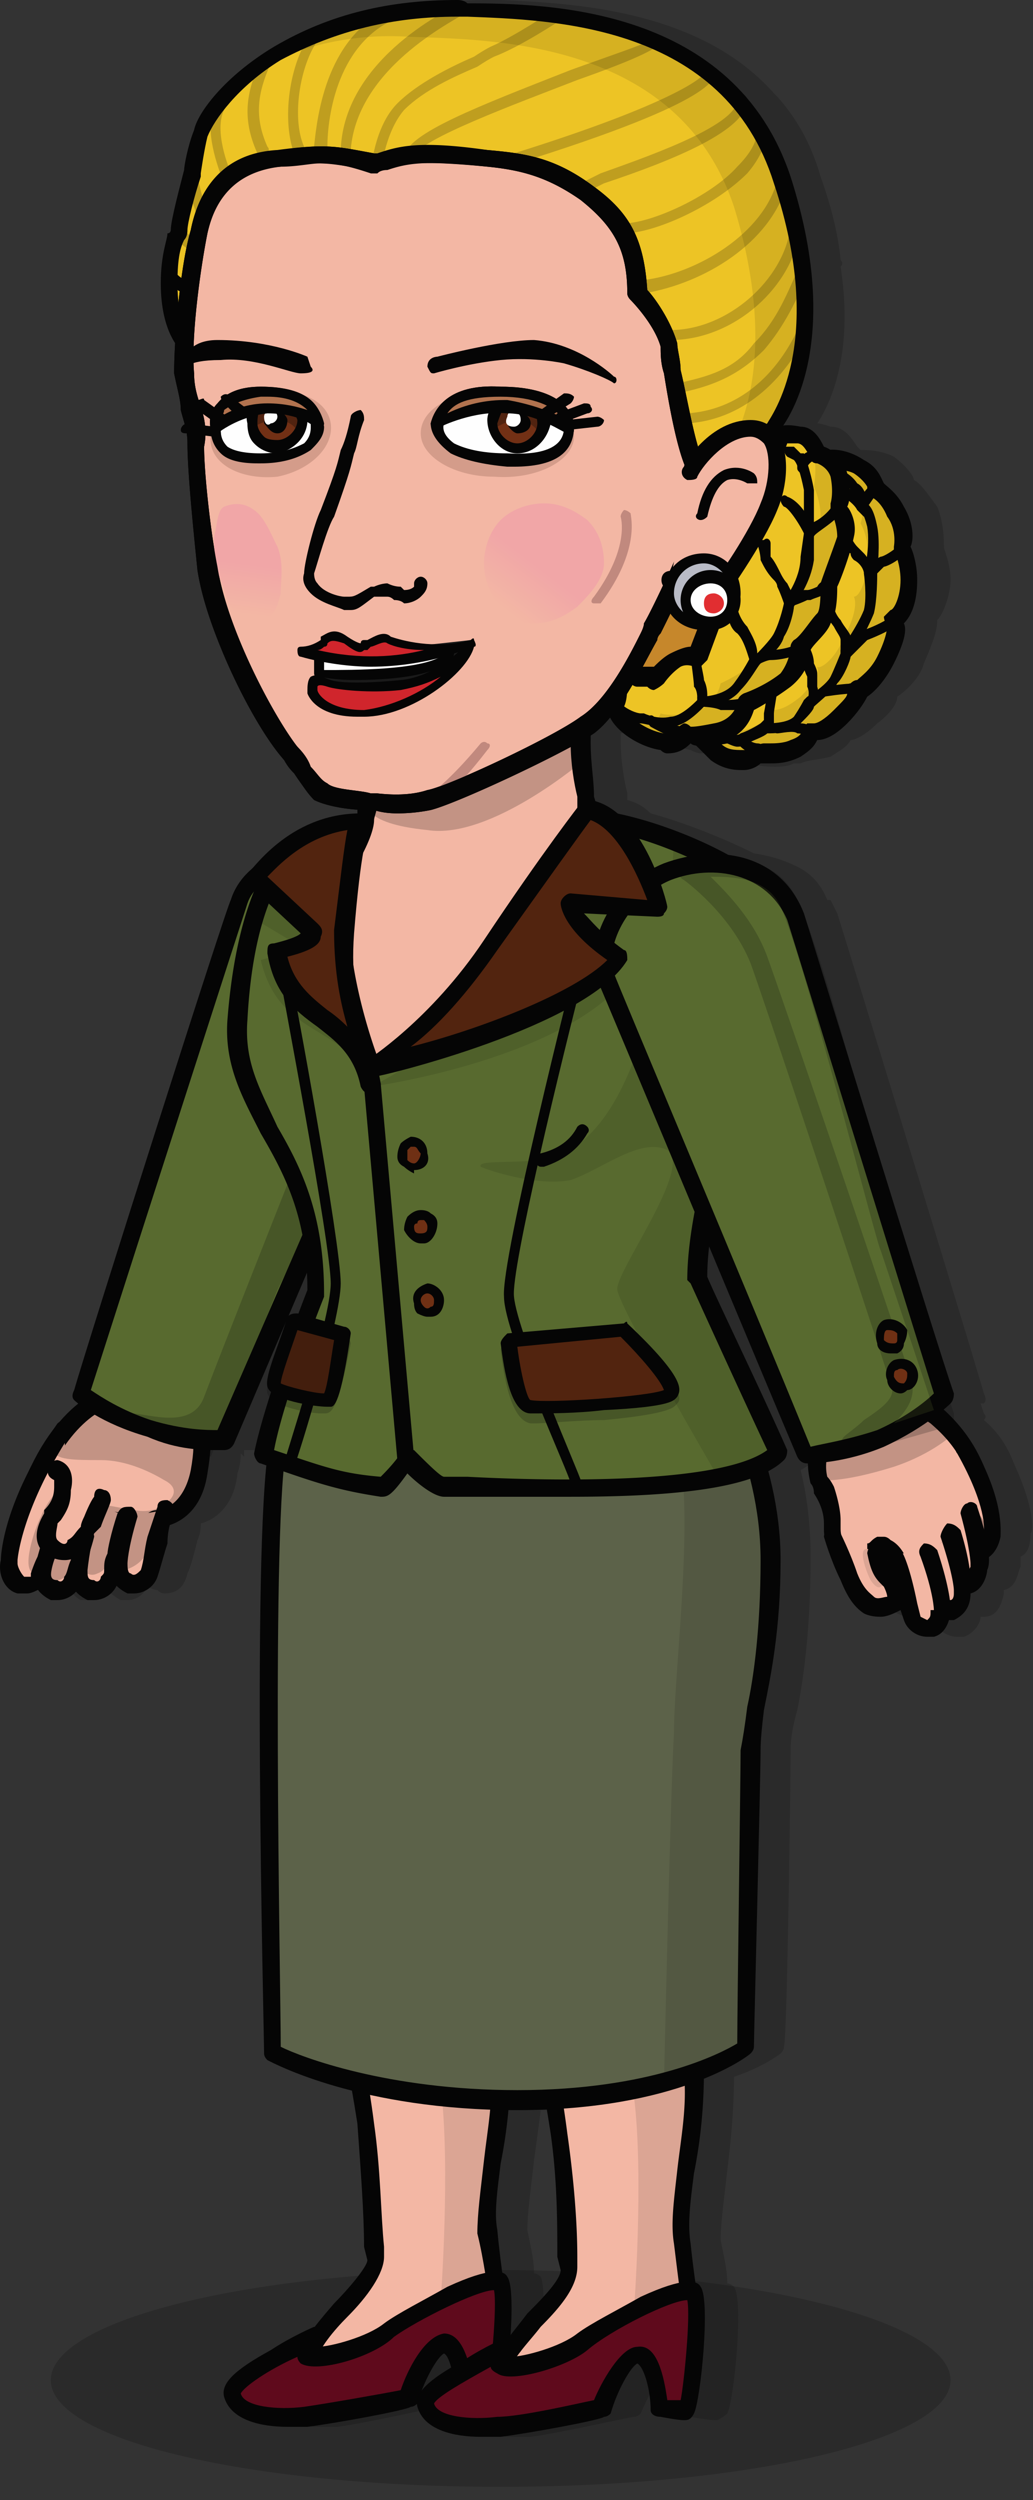 <svg xmlns="http://www.w3.org/2000/svg" width="31" height="75" fill="none" viewBox="0 0 31 75">
  <rect x="0" y="0" width="31" height="75" fill="#333333" stroke="none"/>
  <path fill="#050505" d="M28.525 71.4c0 1.8-6.1 3.2-13.5 3.2-7.5 0-13.5-1.4-13.5-3.2 0-1.8 6-3.3 13.5-3.3 7.4 0 13.5 1.5 13.5 3.3Z" opacity=".2"/>
  <path fill="#050505" fill-rule="evenodd" d="M30.926 46c0 .4-.1.6-.3.7v.3c-.1.2-.1.6-.5.7v.1c-.1.5-.3.7-.6.7h-.1c0 .2-.2.5-.5.6h-.2c-.3 0-.6-.2-.7-.5v-.3l-.1-.1c-.2.2-.4.3-.6.3a.887.887 0 0 1-.4-.1c-.3-.2-.5-.5-.8-1-.1-.4-.3-.7-.3-1-.067-.066-.1-.167-.1-.3-.067-.133-.1-.233-.1-.3v-.2c0-.2-.1-.5-.2-.8-.067-.133-.1-.233-.1-.3-.067-.2-.1-.4-.1-.6h-.1c-.134 0-.2-.067-.2-.2-.3-.6-1.5-3.4-2.7-6.3a4.64 4.64 0 0 0-.1.9c.3.5 1.7 3.6 2.4 5.2.066.067.033.167-.1.3a1.567 1.567 0 0 1-.4.3c.2.8.3 1.7.3 2.6 0 2.1-.2 3.6-.4 4.6-.134.467-.2.867-.2 1.2 0 .8-.1 8.6-.2 8.9 0 .067-.034.133-.1.2 0 0-.5.4-1.4.7 0 1-.1 2-.2 2.8-.1.9-.2 1.6-.2 2.1.1.5.2.9.2 1.3.066 0 .133.033.2.1.3.4 0 3.4-.2 3.8-.1.1-.3.2-.3.2-.3 0-.8-.1-.8-.1-.1 0-.2-.1-.2-.2-.1-.6-.3-1.3-.4-1.4-.2.1-.6.8-.9 1.5-.067.067-.134.1-.2.1-.1 0-2.3.5-3.1.6h-.5c-.8 0-1.8-.2-1.9-.9-.1-.3.2-.7 1-1.2-.067-.2-.134-.333-.2-.4-.2.1-.6.7-.9 1.4-.067.133-.134.2-.2.2-.1 0-2.3.5-3.1.6h-.6c-.7 0-1.7-.2-1.9-.9 0-.4.4-.8 1.4-1.4.6-.4 1.2-.6 1.3-.7.2-.2.4-.433.6-.7.4-.4 1-1.1 1-1.4v-.3c-.1-1-.1-2.3-.3-3.7 0-.267-.034-.6-.1-1-1.6-.4-2.4-.9-2.5-.9a1.162 1.162 0 0 1-.2-.3c0-.6-.3-13.6.1-17.5-.067-.067-.134-.1-.2-.1-.1-.1-.2-.2-.1-.3 0-.5.2-1.1.4-1.7v-.1c-.067-.067-.067-.133 0-.2v-.1c-.1-.3.3-1.4.6-2 0-.1.1-.1.2-.1h.1c.1-.3.2-.6.2-.7v-.6c-1 2.5-2 4.7-2.2 5.2-.067.133-.134.2-.2.2h-.4v.2l-.1-.1c0 .2-.034.4-.1.6-.1 1-.7 1.4-1.1 1.5 0 .2-.034.367-.1.5-.1.4-.2.8-.3 1-.1.4-.3.6-.7.6-.067 0-.134-.033-.2-.1-.067 0-.167-.033-.3-.1-.1.2-.3.4-.6.4h-.2a1.568 1.568 0 0 1-.4-.3c-.134.2-.3.3-.5.3h-.3a.654.654 0 0 1-.3-.3.888.888 0 0 1-.4.1h-.2c-.4-.2-.7-.6-.6-1 0-.1.1-1.1.9-2.6V44c.266-.4.5-.767.7-1.1.066-.066.1-.133.1-.2.066 0 .1-.033.1-.1.2-.2.4-.367.6-.5l-.1-.1c-.067-.067-.1-.167-.1-.3.5-1.5 4.6-14.6 4.7-14.8.133-.333.4-.633.8-.9.3-.5 1.3-1.5 3.1-1.6v-.1c-.5-.1-1-.1-1.3-.3l-.5-.5a1.162 1.162 0 0 0-.2-.3 1.162 1.162 0 0 0-.2-.3c0-.066-.034-.1-.1-.1-.9-1-2.2-3.8-2.5-5.7-.2-1-.4-2.9-.4-3.8V13c-.1 0-.2-.1-.1-.2 0-.067.033-.1.1-.1a.887.887 0 0 1-.1-.4c-.1-.3-.2-.6-.2-1.1v-.9c-.2-.2-.4-.8-.4-1.8s.1-1.3.2-1.5v-.1c0-.3.3-1.4.5-1.8 0-.1 0-.7.2-1.2s1-1.7 2.4-2.5c1.7-1 3.5-1.4 5.6-1.4h.3c1.9.1 5.9.2 8.2 2.8l.1.1c.6.667 1.033 1.467 1.3 2.4.333.933.533 1.767.6 2.5.066.067.066.133 0 .2.4 2.6-.3 4.1-.7 4.7.066 0 .2.033.4.1.4 0 .6.3.8.6l.1.1c.2 0 .6 0 1 .2.4.3.6.6.6.7.2.1.4.4.7.8.2.5.2 1 .2 1.2 0 .1.2.5.2 1 0 .4-.2 1-.4 1.2 0 .3-.1.6-.4 1.3-.1.4-.5.8-.8 1 0 .2-.2.5-.6.8-.4.4-.7.5-.8.5-.1.2-.3.3-.6.5-.4.1-.7.1-.9.2h-.2c-.2.1-.4.1-.6.1-.4 0-.7-.067-.9-.2l-.5-.5h-.2c-.1.1-.3.3-.6.3-.067 0-.167-.033-.3-.1-.5-.1-1.3-.5-1.5-1-.134.2-.3.334-.5.4 0 .067-.034.1-.1.1v.2c0 .6.1 1.2.2 1.6v.2c.266.067.5.2.7.4 1.1.3 2.3.8 3.1 1.2.466.067.9.2 1.3.4s.7.5.9 1h.1l.2.4c.1.3 4 13 4.4 14.4.066.133.066.233 0 .3h-.1l.1.3c.066.067.066.133 0 .2.4.333.7.767.9 1.3.6 1.3.6 2 .5 2.1Zm-14.6 24 .4-.6c.5-.4 1-1.1 1-1.3v-.4c-.1-1-.1-2.3-.3-3.7 0-.2-.034-.467-.1-.8a3.29 3.29 0 0 1-.8.1h-.3a85.412 85.412 0 0 1-.2 1.5c-.1.9-.2 1.6-.2 2.1.1.5.2.9.2 1.3.066 0 .133.033.2.1.1.2.1.9.1 1.7Z" clip-rule="evenodd" opacity=".2"/>
  <path fill="#F3B7A4" d="M4.725 45.6c.2-.1 1-.2 1.2-1.4.3-1.2.1-1.6-.3-2-.4-.4-2-.4-2-.4s-1.4.1-2.5 2.3c0 0-.4 1.1-.1 1.2.4 0 2.8.4 3.1.5.3.1.3-.2.6-.2Z"/>
  <path fill="#050505" fill-rule="evenodd" d="M4.225 46.1h-.1c-.3-.1-2.8-.5-3.1-.6-.133 0-.233-.067-.3-.2-.2-.3 0-.9.2-1.3 1.1-2.3 2.6-2.5 2.7-2.5.4 0 1.8.1 2.2.5.5.5.6 1 .4 2.2-.2 1.4-1.2 1.6-1.4 1.6-.1 0-.1 0-.1.1-.1.1-.2.2-.5.2Zm-3-1.1c.6.1 2.7.4 3 .5h.1c.1-.1.2-.2.4-.2s.8-.2 1-1.2c.2-1.1 0-1.4-.3-1.7-.2-.2-1-.3-1.8-.3-.1 0-1.3.2-2.2 2.2-.1.2-.2.6-.2.7Z" clip-rule="evenodd"/>
  <path fill="#F3B7A4" d="M3.826 45.5c-.3 1-.3 1.4-.3 1.4 0 .3.1.5.3.6.3.1.6-.1.6-.3.2-.5.4-1.4.5-1.9"/>
  <path fill="#050505" d="M4.026 47.8h-.2c-.4-.2-.6-.5-.6-.9 0-.2.1-.6.3-1.5.1-.2.2-.2.4-.2.1 0 .2.2.2.3-.3 1-.3 1.4-.3 1.4 0 .1 0 .3.1.3.1.1.2 0 .3-.1.1-.3.1-.6.2-1l.3-.9c0-.2.2-.2.3-.2.2.1.2.2.2.4-.1.2-.2.5-.2.9-.1.3-.2.7-.3 1-.1.3-.4.5-.7.5Z"/>
  <path fill="#F3B7A4" d="M2.826 45.1c-.4 1-.4 2-.4 2-.1.3.1.5.3.6.3.1.5-.1.6-.3.1-.2 0-.3.1-.8 0 0 .2-.5.4-1.1"/>
  <path fill="#050505" d="M2.826 48h-.2c-.4-.2-.6-.5-.5-.9 0-.2.1-1.1.4-2 .1-.2.2-.3.4-.2.1 0 .2.2.1.3-.3.9-.4 1.9-.4 1.9 0 .2 0 .3.2.3.1.1.2 0 .2-.1.1-.1.1-.1.1-.2 0-.2 0-.3.1-.5 0-.1.1-.6.3-1.2.1-.1.2-.2.4-.1.1 0 .2.2.1.3-.2.5-.3 1.1-.3 1.1 0 .2-.1.3-.1.4 0 .1 0 .2-.1.4-.1.3-.4.5-.7.5Z"/>
  <path fill="#F3B7A4" d="M2.526 46c-.2.8-.2 1.1-.3 1.4-.1.3-.4.4-.6.3-.3-.1-.4-.3-.3-.6 0 0 .1-.9.4-1.9"/>
  <path fill="#050505" d="M1.726 48h-.2c-.4-.2-.6-.5-.5-1 0-.1.1-.9.4-1.9.1-.1.2-.2.4-.2.1.1.2.2.1.4-.3.9-.4 1.8-.4 1.8 0 .2 0 .3.2.3.1.1.2 0 .2-.1.1-.1.1-.3.2-.5 0-.2.1-.4.2-.8 0-.2.2-.3.3-.2.1 0 .2.2.2.3-.1.4-.2.6-.2.8-.1.3-.1.4-.2.6-.1.3-.4.5-.7.5Z"/>
  <path fill="#F3B7A4" d="M1.926 42.9c-1.6 2.3-1.7 3.9-1.7 3.9 0 .3.2.6.4.7.2.1.5 0 .6-.3.3-.8.6-2.1.8-2.2"/>
  <path fill="#050505" fill-rule="evenodd" d="M.826 47.8h-.3c-.4-.1-.6-.6-.5-1 0-.2.1-1.8 1.7-4.1.1-.1.3-.1.4 0 .1.1.1.2 0 .3-1.5 2.3-1.6 3.8-1.6 3.8v.1c0 .1.1.3.2.4h.2v-.1c.066-.2.133-.367.2-.5.4-1.4.5-1.8.7-1.9.2-.1.3-.1.4.1.1.1 0 .2-.1.3-.1.2-.3 1.1-.5 1.6-.067.2-.1.367-.1.5a.6.6 0 0 1-.4.4c-.134.067-.234.1-.3.1Z" clip-rule="evenodd"/>
  <path fill="#050505" d="M4.926 45.1c.1 0 .6-.4 0-.7-.5-.3-1.2-.6-1.9-.6-.8 0-1.4 0-1.4-.3s.8-1.2 1.2-1.4c.5-.3 1.7-.3 2.1-.2.4.1 1.1.5 1.1 1.2.1.7-.1 1.7-.5 1.9-.4.2-.6.1-.6.1Zm-3.101-.5s-.4.4-.6.9c-.2.4-.6 1.6-.2 1.7l.3-.1s.1.3.4.3c.3 0 .6-.6.6-.6s.2.6.6.4c.3-.1.3-.4.3-.4s.2.4.5.3c.4-.1.7-.4.8-.8.1-.4.3-1.1.3-1.1s-.3.2-.8.1c-.6-.1-1.1-.2-1.1-.2l-1.1-.5Z" opacity=".2" style="mix-blend-mode:multiply"/>
  <path fill="#F3B7A4" d="M3.025 44.9s0 .1-.3.7c-.2.5-.2.6-.5.8-.2.2-.5.2-.7 0-.2-.2-.2-.5 0-.8.2-.4.3-.6.4-1 0 0 0-.4-.2-.5"/>
  <path fill="#050505" d="M1.926 46.8c-.2 0-.4-.067-.6-.2-.3-.3-.3-.7 0-1.2v-.1c.2-.2.3-.4.3-.7v-.2c-.2-.1-.2-.2-.2-.4 0-.1.2-.2.3-.2.4.1.5.5.4.9 0 .4-.1.6-.3.9l-.1.1c0 .1-.1.4 0 .5.2.2.3.1.3 0 .2-.1.2-.2.4-.4 0-.067.033-.167.1-.3.2-.5.3-.6.3-.6 0-.2.1-.3.3-.2.1 0 .2.1.2.3 0 .1-.2.5-.3.8l-.2.2c-.1.3-.2.4-.4.6a.68.68 0 0 1-.5.2Z"/>
  <path fill="#F3B7A4" d="M7.526 27.4c.4-1.2 1.7-2 3.1-1.6 1.4.5 2.1 1.9 1.6 3.6-.6 1.7-5.9 13.8-5.9 13.8l-3.7-1.2s4.5-13.5 4.9-14.6Z"/>
  <path fill="#050505" fill-rule="evenodd" d="M6.326 43.5h-.1l-3.7-1.2c-.1-.1-.2-.2-.1-.4.2-.5 4.4-13.5 4.8-14.6.5-1.3 1.9-2.3 3.5-1.7 1.6.5 2.3 2.1 1.7 3.9-.5 1.7-5.7 13.3-5.9 13.8-.067.134-.134.2-.2.2Zm-3.3-1.7 3.1 1.1c.8-1.7 5.3-12 5.8-13.6.5-1.5-.1-2.8-1.4-3.2-1.3-.4-2.4.4-2.8 1.4-.3 1-4.1 12.5-4.7 14.3Z" clip-rule="evenodd"/>
  <path fill="#586A2F" d="M7.126 27.1c.4-1.2 2.1-1.7 3.5-1.3 1.4.5 2.6 1.9 2 3.6-.1.2-5.9 13.8-5.9 13.8s-1 .1-2.3-.3c-1.3-.4-2-1.1-2-1.1s4.7-14.6 4.7-14.7Z"/>
  <path fill="#050505" fill-rule="evenodd" d="M6.526 43.5c-.4 0-1.2 0-2.1-.4-1.4-.4-2.1-1-2.2-1.1-.067-.067-.067-.167 0-.3.4-1.4 4.6-14.6 4.7-14.7.4-1.3 2.2-2 3.8-1.4 1.5.5 2.8 2 2.2 3.9-.1.2-5.3 12.4-5.9 13.8-.067.133-.167.2-.3.2h-.2Zm-3.8-1.8c.3.2.9.6 1.8.9 1 .3 1.7.3 2 .3 2-4.6 5.8-13.3 5.9-13.6.5-1.5-.6-2.8-1.9-3.2-1.3-.4-2.8.1-3.1 1-.1.3-3.1 9.6-4.7 14.6Z" clip-rule="evenodd"/>
  <path fill="#050505" d="M11.026 26.2s2.2 1 1.7 2.7c-.4 1.7-4.4 9.8-4.4 9.8l-2 5-2.6-1.3c.5-.1 2 .6 2.4-.5 1.3-3.4 4.4-11.1 4.8-12.3.6-1.6.1-3.4.1-3.4Z" opacity=".2" style="mix-blend-mode:multiply"/>
  <path fill="#C6872B" d="m24.726 15.6-2.3-4.2-5.3 6 2.2 4.1s1.1.4 1.1.2 1-1.3 1-1.3l3.3-4.8Z"/>
  <path fill="#050505" fill-rule="evenodd" d="M20.325 22c-.133 0-.366-.033-.7-.1-.1 0-.2-.1-.3-.1h-.1c-.066 0-.133-.033-.2-.1l-2.2-4.2c-.066-.067-.066-.167 0-.3l5.4-6c.067-.067.134-.067.2 0 .067 0 .134.033.2.1l2.3 4.2c.067.133.067.233 0 .3l-3.3 4.8c-.4.4-.8 1-.9 1.1 0 .133-.033.2-.1.2-.066.067-.166.1-.3.1Zm-.9-.7a.88.88 0 0 1 .4.1c.1 0 .3 0 .4.1.1-.2.4-.6 1-1.3l3.2-4.6-2.1-3.7-4.9 5.5 2 3.9Z" clip-rule="evenodd"/>
  <path fill="#EDC425" d="m21.025 22.1.5.5c.2.134.467.2.8.2.3 0 .5-.2.6-.2.2 0 .5 0 .9-.2s.5-.3.5-.4c.2-.1.4 0 .9-.5.7-.6.5-.8.5-.8.1.1.6-.3.8-.9.3-.5.4-1 .3-1.2.2-.1.4-.6.5-1.2 0-.5-.3-1-.3-1s.2-.5-.1-1.1c-.3-.5-.7-.7-.7-.7s0-.3-.5-.6c-.4-.3-.9-.2-.9-.2l-.6 2.1-3.2 6.2Z"/>
  <path fill="#050505" fill-rule="evenodd" d="M22.225 23.1c-.333 0-.633-.1-.9-.3l-.5-.5c-.1-.1-.1-.2-.1-.3l3.3-6.2.5-2.1c.067-.133.167-.2.3-.2 0 0 .5-.1 1.1.3.4.2.5.5.6.7.1.1.4.3.6.7.3.5.3 1 .2 1.2.1.2.2.6.2 1 0 .5-.1 1-.4 1.3.1.2 0 .6-.3 1.2-.2.4-.5.8-.8 1-.1.2-.3.5-.6.8-.4.4-.7.5-.9.5-.1.2-.2.3-.5.5-.4.2-.7.2-.9.2h-.3c-.1.1-.3.2-.5.2h-.1Zm-.9-1c.1.1.2.2.3.2.2.2.4.2.7.2.067 0 .167-.033.3-.1.134-.066.234-.1.3-.1h.2c.1 0 .4 0 .6-.1.3-.1.3-.2.4-.3 0-.066.034-.133.1-.2h.2c.1 0 .3-.1.6-.4.3-.3.4-.4.4-.5 0-.2 0-.3.1-.3.067-.066.134-.1.2-.1.1-.1.4-.3.6-.7.3-.6.3-.9.3-.9-.066-.133-.1-.233-.1-.3l.2-.2c.1 0 .3-.4.3-.9s-.2-.9-.2-.9v-.1s.1-.5-.2-.9c-.2-.5-.5-.6-.5-.6-.066-.066-.1-.166-.1-.3 0 0-.1-.2-.4-.4-.2-.1-.4-.1-.6-.1l-.5 1.9-3.2 6.1Z" clip-rule="evenodd"/>
  <path fill="#050505" d="M21.125 22.1c.2 0 .5-.2.6-.2.2 0 .5.1.9-.1s.5-.4.5-.5c.2 0 .4 0 .9-.4.7-.7.5-.8.5-.9.1.1.6-.3.8-.9.3-.5.4-1 .3-1.2.2 0 .4-.6.4-1.1.1-.6-.2-1.1-.2-1.1s.2-.5-.1-1c-.3-.6-.7-.7-.7-.7v-.2c.2 0 .4 0 .7.2.5.3.5.6.5.6s.4.2.7.7c.3.6.1 1.1.1 1.1s.3.5.3 1c-.1.6-.3 1.1-.5 1.2.1.2 0 .7-.3 1.2-.2.6-.7 1-.8.9 0 0 .2.2-.5.8-.5.5-.7.4-.9.5 0 .1-.1.2-.5.4s-.7.2-.9.2c-.1 0-.3.2-.6.2-.333 0-.6-.067-.8-.2-.2-.2-.5-.4-.5-.5h.1Z" opacity=".1"/>
  <path fill="#EDC425" d="M23.425 13h.5c.4.1.6.7.6.7s.5 0 .6.6c.2.5 0 .9 0 .9s.3.5.2.9c0 .4-.4 1.5-.4 1.5s0 .7-.2 1c-.2.3-.7.8-.7.8s0 .6-.5 1c-.4.4-1.1.7-1.1.7s-.1.7-1 .9c-.6.2-.8 0-.8 0s-.2.4-.8.3c-.6-.2-1.4-.7-1.3-1.1 0-.4.1-1.4.1-1.4l.5.5s.4 0 .5.1c0 0 .3-.4.7-.6.3-.2.6-.1.6-.1l2.5-6.7Z"/>
  <path fill="#050505" fill-rule="evenodd" d="M20.025 22.6c-.066 0-.133-.033-.2-.1-.7-.1-1.6-.7-1.6-1.3 0-.5.2-1.4.2-1.4 0-.133.067-.2.2-.2.067-.066.134-.066.2 0l.4.4h.4c.1-.1.3-.3.5-.4.267-.133.467-.2.6-.2l2.5-6.5.1-.1c.1 0 .2-.1.7 0 .4 0 .6.4.7.6.3.1.6.4.7.8.1.4.1.8 0 1 .1.1.3.5.2.9-.1.5-.4 1.3-.5 1.5 0 .2 0 .8-.2 1.1-.1.3-.5.6-.6.8 0 .2-.1.7-.6 1.1-.4.3-.9.6-1.1.7-.1.3-.3.8-1.1 1-.4.1-.7.1-.8 0-.2.2-.4.3-.7.3Zm-1.2-2.2c0 .3 0 .6-.1.8 0 .2.6.7 1.2.8.3.1.4-.1.4-.1 0-.066.067-.133.2-.2.067 0 .134.034.2.1.1 0 .2 0 .7-.1.6-.1.7-.6.7-.6 0-.133.067-.233.2-.3 0 0 .6-.2 1.1-.6.3-.4.3-.8.3-.8 0-.066.034-.133.1-.2.2-.1.5-.6.7-.8.1-.1.1-.6.1-.8v-.1c.1-.3.4-1.1.5-1.4 0-.4-.2-.8-.2-.8v-.2s.1-.3 0-.8c-.1-.3-.4-.4-.4-.4-.133 0-.2-.066-.2-.2-.1-.1-.2-.4-.4-.4h-.3l-2.4 6.5-.2.2h-.2s-.2-.1-.4 0c-.3.2-.5.5-.5.5a1.166 1.166 0 0 1-.3.2c-.066 0-.133-.033-.2-.1h-.3c-.066 0-.133-.033-.2-.1l-.1-.1Z" clip-rule="evenodd"/>
  <path fill="#050505" d="M19.125 21.6c.6.2.7-.2.7-.2s.2.1.9 0c.8-.2.9-.9.9-.9s.7-.3 1.2-.8c.5-.4.5-.9.5-.9s.5-.6.7-.9c.1-.3.1-1 .1-1s.4-1 .5-1.4c0-.5-.2-.9-.2-.9s.1-.5 0-1c-.1-.4-.5-.5-.6-.6h.1c.4.1.6.7.6.7s.5 0 .6.6c.2.5 0 .9 0 .9s.3.5.2.9c0 .4-.4 1.5-.4 1.5s0 .7-.2 1c-.2.3-.7.8-.7.8s0 .6-.5 1c-.4.4-1.1.7-1.1.7s-.1.7-1 .9c-.6.2-.8 0-.8 0s-.2.4-.8.3c-.5-.1-1-.5-1.3-.8.2.067.4.1.6.1Z" opacity=".1"/>
  <path fill="#050505" fill-rule="evenodd" d="M19.925 21.8c-.3 0-.6-.1-.7-.1-.3 0-.7-.2-.8-.3-.1-.1-.1-.2-.1-.2.1-.1.2-.1.3-.1.2.2.5.3.6.3h.1s.4.2.8.1c.3 0 .7-.4.8-.5v-.1h.1s.7 0 1-.4c.3-.4.5-.8.5-.8h.1c.1-.1.5-.5.6-.7.2-.4.3-.9.3-.9V18s.5-.6.5-1.3l.1-.7v-1.3c-.1-.5-.2-.8-.3-.9l-.2-.1c-.1-.1-.1-.2-.1-.3h.3l.2.2h.1s.2.5.3 1.1v2.1c-.1.7-.5 1.2-.6 1.4 0 .1-.1.6-.3.9-.1.4-.6.7-.7.8-.1.1-.3.5-.6.8-.3.4-.9.5-1.1.5-.2.2-.6.6-1 .6h-.2Z" clip-rule="evenodd"/>
  <path fill="#050505" d="M20.525 22.2c-.3 0-1-.4-1-.4-.1-.1-.1-.2-.1-.2 0-.1.1-.2.2-.1.2.1.7.3.9.3h.1s.1.1.1.2 0 .2-.1.2h-.1Zm1.301-.9h-.2c-.2-.1-.6-.1-.6-.1h-.1V21c0-.1 0-.3-.1-.4 0-.2-.1-.8-.1-1 .1 0 .2-.1.3 0 0 0 .1.1 0 .2 0 .1.1.5.1.6.1.2.1.4.1.5.1 0 .3 0 .5.1.1 0 .5 0 .6-.1.1 0 .2.1.2.2s0 .1-.1.2h-.6Zm.799-1.2-.1-.2c-.1-.3-.2-.7-.4-.9-.3-.2-.3-.7-.3-.8 0-.1.1-.1.1-.1.1 0 .2 0 .2.1s.1.4.3.6c.1.2.3.5.3.8a.888.888 0 0 1 .4-.1c.3 0 .7-.1.8-.2.1-.1.2-.1.2 0 .1 0 .1.1 0 .2-.2.2-.7.3-1 .3-.1 0-.3.1-.3.1l-.2.2Zm.9-1.7v-.3s-.1-.3-.2-.5c0-.066-.033-.133-.1-.2-.2-.2-.3-.4-.4-.6 0-.2-.1-.5-.1-.5 0-.1.1-.1.2-.1.1-.1.2 0 .2.1v.4c.1.1.2.3.3.5.067.133.134.233.2.3l.2.4c.067-.066.167-.133.3-.2h.1c.1 0 .3-.1.3-.1.1-.2.3-.2.4-.2l-.1.3c-.1.2-.3.2-.5.3h-.1c-.2.1-.5.2-.5.2l-.2.2Zm.701-2.3-.1-.1c-.2-.4-.5-.8-.6-.8-.1-.1-.1-.2-.1-.2 0-.1.1-.2.2-.1.3.1.6.5.7.8.3-.1.6-.4.7-.6.1-.1.2-.1.2 0 .1 0 .1.1.1.2-.3.4-.9.7-.9.8h-.2Zm-.101-1.9h-.1c-.1-.1-.1-.1-.1-.2s.1-.5.6-.5c.1 0 .2.1.2.1 0 .1-.1.2-.2.2-.2 0-.3.2-.3.2 0 .133-.033.2-.1.2Z"/>
  <path fill="#050505" d="M22.125 22.4c-.1 0-.3-.1-.3-.1-.4.1-.8 0-.8 0-.1 0-.2-.1-.2-.2.1-.1.1-.1.2-.1.2 0 .5.1.7 0h.1c.1 0 .3.1.4 0 .3-.1.6-.3.6-.3h.1c.2 0 .7 0 .9-.2.2-.3.3-.5.3-.5l.1-.1c.2-.1.6-.4.7-.6.1-.2.3-.7.3-.7v-.1s.5-.7.7-1.2c.1-.4 0-1.1 0-1.1s.2-.8.1-1.4c-.1-.4-.2-.5-.2-.5h-.1v-.1c0-.1-.1-.4-.2-.5-.1-.2-.4-.3-.4-.3-.1-.1-.1-.2-.1-.3 0 0 .1-.1.2 0 0 0 .3.1.5.4.2.1.3.4.3.6.1.1.2.2.3.7.1.5 0 1.3 0 1.4 0 .1 0 .8-.1 1.2-.2.5-.6 1.2-.7 1.3 0 .1-.2.6-.4.8-.1.2-.6.6-.7.7 0 .1-.2.3-.4.5-.3.3-.8.3-1 .3-.1.1-.4.2-.6.3-.066.067-.166.1-.3.1Z"/>
  <path fill="#050505" d="m25.925 15.5-.2-.2c-.1-.2-.4-.4-.6-.5-.1 0-.1-.1-.1-.2.1-.1.2-.1.3-.1 0 .1.3.2.5.4.1-.1.2-.3.3-.3.1-.1.2-.1.2 0 .1 0 .1.1 0 .2s-.2.3-.3.4l-.1.3Zm.101 2.2-.1-.5c0-.1-.1-.3-.3-.4-.067-.066-.1-.133-.1-.2-.2-.1-.3-.3-.3-.3v-.2c.1-.1.2-.1.3 0 0 0 .1.2.2.3l.2.2c.066.067.133.167.2.3.066-.066.166-.133.3-.2.1 0 .4-.2.5-.3 0-.1.1-.2.2-.1.1 0 .1.1.1.1 0 .3-.6.6-.7.6l-.3.3-.2.4Zm-1 2.7.2-.8v-.4c0-.1-.1-.2-.2-.4-.2-.267-.3-.433-.3-.5-.1-.1 0-.2.1-.2 0-.1.1 0 .2.1 0 .1.1.3.2.4.1.2.3.4.3.5v.1c.133-.133.266-.233.4-.3.3-.1.7-.3.8-.4 0-.1.1-.1.2-.1.1.1.1.2 0 .3-.1.2-.9.5-.9.5l-.5.5-.5.7Zm-.701.8h-.1c-.1-.1-.1-.2 0-.2 0 0 .1-.2 0-.4v-.3c-.066-.133-.1-.233-.1-.3 0-.3-.2-.6-.2-.6s0-.1.1-.2c0 0 .1 0 .2.1 0 0 .2.3.2.6.067.134.1.234.1.3v.4c.1.3-.1.6-.1.6h-.1Z"/>
  <path fill="#050505" d="M24.725 20.9c-.066 0-.133-.033-.2-.1 0-.1.1-.2.2-.2 0 0 .6-.1 1-.1.1 0 .1.1.1.2s-.1.1-.1.1c-.4 0-1 .1-1 .1Zm-.399 1.3-.1-.1s-.1-.1-.3-.1c-.1-.1-.5 0-.6 0-.1 0-.1-.1-.1-.2s0-.1.1-.1c0 0 .5-.1.7 0 .3 0 .4.2.4.2.1 0 .1.1 0 .2 0 .066-.034.1-.1.1Z"/>
  <path fill="#050505" fill-rule="evenodd" d="m22.925 22-.1-.1c-.1 0-.1-.1 0-.2l.1-.1v-.2c.1-.5.1-.8.2-.9.1-.1.2-.1.3 0 0 .1 0 .2-.1.2 0 .1-.1.6-.1.7v.3c0 .1-.1.2-.2.2 0 .067-.033.1-.1.1Z" clip-rule="evenodd"/>
  <path fill="#050505" d="m22.925 22.8-.1-.1s-.1-.1-.2-.1c-.2 0-.4-.2-.4-.2-.1-.1-.1-.2-.1-.3.1 0 .2-.1.2 0 .1.1.3.2.4.2.2 0 .3.2.3.2.1 0 .1.1.1.2-.066.067-.133.1-.2.1Zm-1.099-.5h-.2V22c.1 0 .2-.2.2-.2 0-.1 0-.2.1-.2s.2 0 .2.1c.1.3-.2.5-.2.6h-.1Z"/>
  <path fill="#F3B7A4" d="M9.225 70.9c.1.7 5.8-1.6 5.8-1.6s-.2-1.2-.4-2.3c-.1-1.1.5-3.1.4-5.2v-3.4c0-2 .8-5.4.8-5.4l-6.7.5s1.5 7.5 1.8 10.2c.2 1.6.3 3 .3 4.1.1.7-2.1 2.4-2 3.1Z"/>
  <path fill="#050505" fill-rule="evenodd" d="M9.525 71.3c-.2 0-.3 0-.4-.1l-.2-.2c-.1-.5.5-1.2 1.1-1.9.4-.4 1-1.1 1-1.3l-.1-.4c0-1-.1-2.3-.2-3.7-.4-2.6-1.9-10.1-1.9-10.2 0-.067.034-.133.1-.2.067-.067.134-.1.2-.1l6.7-.4c.067 0 .134.033.2.1.067.067.1.133.1.2 0 0-.8 3.3-.8 5.3v3.4c0 1.1-.1 2.1-.3 3.1-.1.8-.2 1.5-.1 2 .1 1.1.3 2.3.3 2.3 0 .1 0 .3-.1.3l-2.6 1c-1.8.7-2.6.8-3 .8Zm0-.5c.5 0 3-.8 5.2-1.7-.1-.4-.2-1.3-.4-2.1 0-.6.1-1.3.2-2.2.1-.9.3-1.9.2-2.9v-3.5c0-1.7.6-4.1.8-5.1l-6.1.4c.3 1.5 1.5 7.6 1.8 10 .2 1.4.2 2.7.3 3.7v.3c0 .5-.5 1.2-1.1 1.8-.4.4-.9 1-.9 1.3Z" clip-rule="evenodd"/>
  <path fill="#050505" d="M13.226 69h1.6l-.2-2.6.4-3.9-.2-4.4.7-4.7-3.1.2s.5 6.7.8 9c.3 2.4 0 6.4 0 6.4Z" opacity=".1" style="mix-blend-mode:multiply"/>
  <path fill="#5F0A1C" d="M15.025 68.5c-.3-.4-2.7.9-3.3 1.4-.7.6-2.2 1-2.5.8-.4-.2.3-.6.3-.6s-2.7 1.1-2.5 1.8c.1.6 1.4.7 2.2.6.7-.1 3-.5 3-.5s.6-1.6 1.1-1.7c.5 0 .7 1.7.7 1.7h.7c.3 0 .5-3.3.3-3.5Z"/>
  <path fill="#050505" fill-rule="evenodd" d="M8.625 72.8c-.8 0-1.7-.2-1.9-.9-.1-.4.3-.8 1.4-1.4.6-.4 1.3-.7 1.3-.7.2 0 .3 0 .4.2 0 .1 0 .2-.1.3-.066.067-.133.1-.2.1.4 0 1.5-.3 2-.7.4-.3 1.2-.7 1.9-1.1 1.3-.6 1.7-.5 1.8-.3.3.4 0 3.4-.2 3.8-.1.2-.2.2-.3.2-.2 0-.7-.1-.7-.1-.2 0-.3-.1-.3-.2-.1-.6-.2-1.3-.4-1.4-.2.1-.6.8-.8 1.5-.066.067-.133.1-.2.1-.1.1-2.3.5-3.1.6h-.6Zm-1.4-1c.1.4 1.1.5 1.9.4.7-.1 2.4-.4 2.9-.5.2-.6.7-1.6 1.3-1.7.6 0 .8 1 .9 1.7h.4c.1-.5.3-2.5.2-3-.5 0-2.3.9-3 1.4-.6.6-2.3 1.1-2.8.8-.066-.067-.1-.134-.1-.2-.9.4-1.6.9-1.7 1.1Z" clip-rule="evenodd"/>
  <path fill="#F3B7A4" d="M15.025 71.2c.1.7 5.8-1.6 5.8-1.6s-.2-1.2-.4-2.3c-.1-1.1.5-3.1.4-5.1v-3.5c0-2 .8-5.3.8-5.3l-6.7.4s1.5 7.5 1.8 10.2c.2 1.6.3 3 .3 4.1.1.8-2.1 2.4-2 3.1Z"/>
  <path fill="#050505" fill-rule="evenodd" d="M15.325 71.6c-.2 0-.3 0-.3-.1a1.163 1.163 0 0 1-.3-.2c-.1-.5.5-1.1 1.1-1.9.4-.4 1-1 1-1.3l-.1-.4c0-1 0-2.3-.2-3.7-.4-2.6-1.8-10.1-1.9-10.2 0-.067.034-.133.1-.2.067-.067.134-.1.2-.1l6.7-.4c.067 0 .134.033.2.1.067.067.1.133.1.2 0 .1-.8 3.3-.8 5.3v3.4c0 1.1-.1 2.1-.3 3.1-.1.8-.2 1.5-.1 2.1.1 1 .3 2.2.3 2.2.1.1 0 .3-.1.3l-2.6 1c-1.8.7-2.6.8-3 .8Zm0-.5c.5 0 3-.8 5.2-1.7-.1-.4-.2-1.3-.3-2.1-.1-.6 0-1.3.1-2.2.1-.9.3-1.9.2-2.9v-3.5c0-1.7.6-4.1.8-5.1l-6.1.4c.3 1.5 1.5 7.6 1.8 10 .2 1.4.3 2.7.3 3.7v.3c0 .6-.5 1.2-1.1 1.8-.3.4-.9 1-.9 1.3Z" clip-rule="evenodd"/>
  <path fill="#050505" d="M19.026 69.3h1.6l-.2-2.6.4-3.9-.2-4.4.7-4.7-3.1.2s.5 6.7.8 9c.3 2.4 0 6.4 0 6.4Z" opacity=".1" style="mix-blend-mode:multiply"/>
  <path fill="#5F0A1C" d="M20.826 68.8c-.3-.4-2.7.9-3.3 1.4-.7.6-2.2 1-2.5.8-.4-.2.3-.6.3-.6s-2.7 1.1-2.5 1.8c.1.6 1.4.7 2.2.6.7-.1 3-.5 3-.5s.6-1.6 1.1-1.7c.5 0 .7 1.7.7 1.7h.7c.3 0 .5-3.3.3-3.5Z"/>
  <path fill="#050505" fill-rule="evenodd" d="M14.426 73.1c-.8 0-1.7-.2-1.9-.9-.1-.4.3-.8 1.4-1.4.6-.4 1.3-.7 1.3-.7.2 0 .3 0 .4.2.1.1 0 .3-.1.3-.067.067-.134.1-.2.1.4 0 1.5-.3 2-.7.4-.3 1.2-.7 1.9-1.1 1.3-.6 1.7-.5 1.8-.3.3.4 0 3.4-.2 3.8-.1.2-.2.2-.3.2-.2 0-.7-.1-.7-.1-.2 0-.3-.1-.3-.2 0-.6-.2-1.3-.4-1.4-.2.1-.6.8-.8 1.5-.067.067-.134.1-.2.1-.1.1-2.3.5-3.1.6h-.6Zm-1.4-1c.1.4 1.1.5 1.9.4.7 0 2.4-.4 2.9-.5.2-.5.8-1.6 1.3-1.6.6-.1.8.9.9 1.6h.4c.1-.5.3-2.5.2-3-.5 0-2.3.9-3 1.5-.6.5-2.3 1-2.7.7-.134-.067-.2-.133-.2-.2-.9.5-1.6.9-1.7 1.1Z" clip-rule="evenodd"/>
  <path fill="#5C6249" d="M21.425 41s1.7 2.6 1.7 5.8c0 3.1-.6 4.8-.6 5.7 0 .8-.2 8.9-.2 8.9s-2.1 1.6-6.8 1.6c-4.7 0-7.3-1.4-7.3-1.4s-.4-16.2.2-18.4c.5-2.2 1.6-4.4 1.6-4.4s.1.2 3.6.2c3.6-.1 6.7-.5 6.7-.5l1.1 2.5Z"/>
  <path fill="#050505" fill-rule="evenodd" d="M15.525 63.3c-4.7 0-7.3-1.4-7.5-1.5-.066-.066-.1-.133-.1-.2 0-.7-.4-16.2.2-18.5.6-2.2 1.6-4.3 1.7-4.4.067-.133.134-.166.2-.1h.2c.1 0 .6.1 3.4.1 3.6 0 6.6-.5 6.6-.5.1 0 .3.1.3.2l1.1 2.5c.2.2 1.8 2.8 1.8 5.9 0 2.1-.3 3.5-.5 4.5-.066.534-.1.934-.1 1.2 0 .8-.2 8.6-.2 8.9 0 .067-.033.134-.1.2-.1.1-2.2 1.7-7 1.7Zm-7.1-1.9c.6.3 3.2 1.3 7.1 1.3 4 0 6.1-1.1 6.6-1.4 0-1.1.1-8 .1-8.8.067-.333.134-.767.2-1.3.2-.9.4-2.4.4-4.4 0-3.1-1.6-5.6-1.7-5.6v-.1l-1-2.3c-.8.1-3.4.4-6.4.4-2.1.1-3.1 0-3.5 0-.3.5-1.1 2.3-1.6 4.1-.5 2-.2 16.4-.2 18.1Z" clip-rule="evenodd"/>
  <path fill="#050505" d="M18.625 38.9s1.8 3.8 1.9 6c.1 2.3-.3 5.6-.3 7.1-.1 1.6-.3 10.5-.3 10.5l2.4-1.1s.1-7.7.2-8.9c.1-1.3.8-5.5.6-6.8-.3-1.2-1.1-3.2-1.7-4.7-.6-1.5-1.1-2.5-1.1-2.5l-1.7.4Z" opacity=".1"/>
  <path fill="#F3B7A4" d="M17.426 22.3c0-.8.1-1.5.1-1.7 0-.8-1.2-1.3-3.2-1.3s-3.3.6-3.3 1.3c0 .2.1 1 .1 1.8 0 .9-.1 1.9-.1 2.2 0 .7-4.9 8 .1 8.2 5.2.2 6.5-7.7 6.5-8.4 0-.3-.2-1.2-.2-2.1Z"/>
  <path fill="#050505" fill-rule="evenodd" d="M11.326 33.1h-.2c-1.067-.067-1.8-.433-2.2-1.1-1-1.6.5-4.6 1.3-6.3.2-.5.5-1 .5-1.1V24c.1-.4.2-1 .2-1.6 0-.5-.1-1-.2-1.3v-.5c0-1 1.5-1.6 3.6-1.6s3.5.6 3.5 1.6v.4c-.1.3-.1.8-.1 1.3 0 .6.1 1.1.1 1.6.066.2.1.367.1.5 0 .5-.7 4.9-3.1 7.2-1 1-2.167 1.5-3.5 1.5Zm3-13.6c-2 0-3.1.6-3.1 1.1 0 0 .1.2.1.4 0 .3.1.9.1 1.4 0 .6-.1 1.3-.1 1.7 0 .2-.1.4-.1.5 0 .2-.1.6-.5 1.3-.7 1.6-2.2 4.5-1.4 5.8.333.533.933.8 1.8.8 1.266.067 2.366-.367 3.3-1.3 2.3-2.2 2.9-6.4 2.9-6.8v-.5c-.1-.4-.2-1-.2-1.6 0-.5.1-1 .1-1.4v-.3c0-.5-1.1-1.1-2.9-1.1Z" clip-rule="evenodd"/>
  <path fill="#050505" d="M17.526 21.1v1.7s-2.8 2.4-4.7 2.1c-2-.2-1.9-.8-1.8-1.1.1-.4.1-1.7 2.2-2.4 2-.6 4.3-.3 4.3-.3Z" opacity=".2" style="mix-blend-mode:multiply"/>
  <path fill="#586A2F" d="M7.125 30.6c.2-3.6 1.3-5.3 2.3-5.6.4-.1.9-.3 1.5-.4l-.1.1c-1.7 2.5.3 7.4.3 7.4s2.7-1.3 4.8-4.7c1.3-2 1.9-2.8 1.9-2.8 1.5.2 3.2.9 4.1 1.5 2 1.2 1.1 3.5.4 5.8-.6 2-1.4 4.6-1.4 6.5 0 0 1.7 3.5 2.4 5.2-1.5 1.5-9 1-10 1-.3 0-1.1-.9-1.1-.9s-.6.9-.7.9c-1.4-.2-1.9-.3-3.6-1 .2-1.5 1.6-4.8 1.6-4.8 0-4.4-2.6-5.3-2.4-8.2Z"/>
  <path fill="#050505" fill-rule="evenodd" d="M17.125 44.9h-3.8c-.3 0-.8-.4-1.1-.7-.5.7-.6.7-.8.7-1.3-.2-1.9-.4-3.6-1-.1 0-.2-.2-.2-.3.3-1.5 1.4-4.4 1.6-4.9 0-2.2-.7-3.5-1.4-4.7-.5-1-1.1-2-1-3.4.3-3.9 1.5-5.6 2.5-5.8.2-.067.367-.134.5-.2l1-.2c.134-.067.234-.034.3.1.067.066.067.166 0 .3-1.4 2-.2 5.8.2 6.9.7-.4 2.7-1.7 4.4-4.4 1-1.6 1.6-2.4 1.8-2.7l.1-.1v-.1c.067-.067.167-.1.3-.1 1.5.2 3.2.9 4.2 1.5 1.9 1.3 1.3 3.4.7 5.4a3.901 3.901 0 0 0-.3.8l-.1.4c-.5 1.9-1.2 4.2-1.2 5.9.2.5 1.7 3.6 2.4 5.2 0 .133-.033.233-.1.3-.9.9-3.6 1.1-6.4 1.1Zm-3.8-.6h.7c1.9.1 7.5.3 9-.8-.8-1.7-2.3-5-2.3-5l-.1-.1c0-1.8.7-4.2 1.3-6.1l.1-.4a6.9 6.9 0 0 1 .2-.8c.7-2.1 1.2-3.8-.4-4.8-.9-.5-2.4-1.2-3.8-1.4h-.1c-.2.3-.8 1.1-1.7 2.7-2.2 3.4-4.9 4.7-5 4.7h-.2c-.066 0-.1-.034-.1-.1-.1-.2-1.8-4.5-.6-7.1-.133 0-.233.033-.3.1-.2 0-.366.033-.5.1-.7.2-1.9 1.5-2.1 5.3-.1 1.3.4 2.1.9 3.2.7 1.2 1.4 2.6 1.4 5v.1s-1.2 3-1.5 4.6c1.5.5 2 .7 3.2.8.1-.1.4-.4.6-.7 0-.067.067-.1.2-.1h.2c.4.4.8.8.9.8Zm4.3-19.7v.1-.1Z" clip-rule="evenodd"/>
  <path fill="#050505" d="M17.325 44.6c-.066 0-.133-.034-.2-.1 0-.2-2-4.5-2-5.6-.1-1.1 2.1-9.8 2.2-10.2 0-.1.1-.1.1-.1.1 0 .2.1.2.2-.8 3.1-2.3 9.3-2.2 10.1.1 1.1 2 5.4 2 5.5.1 0 0 .1 0 .2h-.1Z"/>
  <path fill="#050505" d="M20.226 25.2s-.3 9.1-4 9.6c-1 .1-1.9 0-1.8.2.2.1 1.7.6 2.7.4.9-.3 2.1-1.3 2.9-.9.8.5-1.6 3.7-1.5 4.2.1.6 2.9 5.4 2.9 5.4l1.9-.5-2.4-5.3.5-1.4s.1-2.6.8-4.3c.7-1.7 1.4-4.2.7-5.6-.8-1.3-2.7-1.8-2.7-1.8Z" opacity=".1"/>
  <path fill="#050505" d="M16.225 35c-.066 0-.133-.067-.2-.2 0-.1.1-.2.2-.2.534-.134.9-.4 1.1-.8.1-.1.2-.1.3 0 0 0 .1.1 0 .2-.266.466-.7.8-1.3 1h-.1Z"/>
  <path fill="#050505" d="M11.125 32.8s-.3-1.6-.6-4-.1-3.6-.1-3.6c-1.8.7-2.9 2.3-2.9 2.3l1.5.9s.2 0-1.2.4c.6 2.5 2.7 1.8 3.3 4Z" opacity=".1"/>
  <path fill="#52240F" d="M11.125 32.6c-.2-1.7-.9-2.4-.8-4.6.2-2.9.6-3.4.6-3.4-2.2.1-3.2 1.8-3.2 1.8l1.7 1.5s.2.3-1.1.6c.4 2.2 2.2 1.9 2.8 4.1Z"/>
  <path fill="#050505" fill-rule="evenodd" d="M11.125 32.8c-.1 0-.2 0-.3-.2-.2-1-.8-1.4-1.3-1.8-.7-.5-1.3-1-1.5-2.2 0-.2 0-.3.2-.3.4-.1.7-.2.8-.3l-1.5-1.4c-.1-.1-.1-.2-.1-.4.1 0 1.2-1.8 3.4-1.8.2 0 .3 0 .3.1.067.134.067.234 0 .3-.1.1-.3.7-.5 3.2-.1 1.4.1 2.1.4 3 .1.4.3.9.4 1.5 0 .2-.1.3-.2.3h-.1Zm-2.5-4.1c.2.8.7 1.2 1.2 1.6.2.134.4.3.6.5-.2-.7-.4-1.6-.4-2.9.2-1.6.3-2.5.4-3-1.3.2-2.1 1.1-2.4 1.4l1.5 1.4c.1.1.2.2.1.4 0 .2-.2.4-1 .6Z" clip-rule="evenodd"/>
  <path fill="#050505" d="M12.225 44c-.1 0-.2-.1-.3-.2l-1-11.2c0-.1.1-.3.2-.3s.2.1.3.2l1 11.2c0 .1-.1.3-.2.3Z"/>
  <path fill="#050505" d="M18.026 24.6c1.5.2 2.2 3 2.2 3l-2.7-.2s-.9.7 1.4 1.8c-1.9 2.6-7.8 3.4-7.8 3.4s2.7-1.2 4.1-3.8c1.4-2.6 2.8-4.2 2.8-4.2Z" opacity=".1"/>
  <path fill="#050505" d="M8.725 44.1h-.1c-.1-.1-.1-.1-.1-.2s1.4-4.3 1.4-5.4c0-1.2-1.5-9-1.5-9.1 0-.1.1-.2.1-.2.1 0 .2.1.2.1.1.4 1.5 8 1.5 9.2 0 1.1-1.3 5.3-1.4 5.5 0 .067-.033.1-.1.1Z"/>
  <path fill="#6F3014" d="M12.025 34.7c0 .2.2.3.4.3s.3-.2.3-.4-.2-.3-.4-.3-.3.2-.3.4Z"/>
  <path fill="#050505" fill-rule="evenodd" d="M12.425 35.2a1.165 1.165 0 0 1-.3-.2c-.133-.067-.2-.167-.2-.3 0-.133.034-.267.1-.4.067-.067.167-.133.3-.2.3 0 .5.2.5.5.1.3-.1.5-.4.5v.1Zm0-.8h-.1l-.1.1v.3c.067.067.134.1.2.1.1 0 .2-.2.2-.3-.1-.1-.1-.2-.2-.2Z" clip-rule="evenodd"/>
  <path fill="#6F3014" d="M12.325 36.9c0 .1.2.3.4.3.1-.1.3-.2.3-.4-.1-.2-.2-.4-.4-.4-.2.1-.3.3-.3.5Z"/>
  <path fill="#050505" fill-rule="evenodd" d="M12.626 37.3c-.2 0-.4-.2-.5-.4 0-.133.033-.267.1-.4.133-.134.266-.2.4-.2.133 0 .233.033.3.1.133.067.2.166.2.3 0 .3-.2.6-.4.6h-.1Zm-.2-.5c0 .2.1.2.2.2.2 0 .2-.1.2-.2 0-.067-.034-.133-.1-.2h-.1c-.067 0-.1.033-.1.1-.067 0-.1.033-.1.1Z" clip-rule="evenodd"/>
  <path fill="#6F3014" d="M12.525 39.1c0 .2.2.3.4.3s.3-.2.3-.4c-.1-.2-.2-.4-.4-.3-.2 0-.3.2-.3.4Z"/>
  <path fill="#050505" fill-rule="evenodd" d="M12.825 39.5c-.066 0-.166-.033-.3-.1-.066-.066-.1-.167-.1-.3-.1-.3.1-.5.4-.6.2 0 .5.2.5.5 0 .2-.1.5-.4.5h-.1Zm-.2-.5c0 .067.034.133.1.2.067.067.134.067.2 0 .1 0 .1-.1.1-.2s-.1-.2-.2-.2-.2.1-.2.2Z" clip-rule="evenodd"/>
  <g opacity=".2">
    <path fill="#050505" d="m18.725 40.1-3.4.4s.1 1.9.6 2c.5 0 4.1-.2 4.2-.5.2-.3-1.4-1.9-1.4-1.9Z"/>
    <path fill="#050505" fill-rule="evenodd" d="M16.025 42.7h-.1c-.6-.1-.8-1.4-.9-2.2 0-.1.1-.2.2-.2l3.5-.4c.067 0 .1.034.1.1 1.8 1.7 1.6 2 1.5 2.1-.1.1-.1.3-2.2.5-.8 0-1.7.1-2.1.1Zm-.5-2c.1.8.3 1.5.4 1.6.5 0 3.5-.2 4-.4-.1-.3-.7-1-1.3-1.6l-3.1.4Z" clip-rule="evenodd"/>
  </g>
  <path fill="#52240F" d="m18.725 39.9-3.4.3s.1 2 .6 2c.5.1 4.1-.1 4.2-.4.2-.3-1.4-1.9-1.4-1.9Z"/>
  <path fill="#050505" fill-rule="evenodd" d="M16.025 42.4h-.1c-.6 0-.8-1.3-.9-2.1 0-.1.1-.2.2-.3l3.5-.3c.067-.067.1-.067.1 0 1.8 1.7 1.6 2 1.5 2.2-.1.1-.1.3-2.2.4-.8.1-1.7.1-2.1.1Zm-.5-2c.1.8.3 1.6.4 1.6.5.1 3.5-.1 4-.3-.1-.3-.7-1-1.3-1.6l-3.1.3Z" clip-rule="evenodd"/>
  <path fill="#52240F" d="m8.826 39.6 1.5.4s-.3 2-.5 2-1.5-.2-1.6-.5c-.1-.3.6-1.9.6-1.9Z"/>
  <path fill="#050505" fill-rule="evenodd" d="M9.826 42.2c-.4 0-1.7-.2-1.8-.6-.1-.3.4-1.4.6-2.1.1-.1.2-.1.3-.1l1.4.4c.1 0 .2.1.2.2-.3 2.1-.5 2.2-.6 2.2h-.1Zm-1.4-.7c.2.1 1 .3 1.3.3.1-.2.2-1 .3-1.6l-1.1-.3c-.2.6-.5 1.4-.5 1.6Z" clip-rule="evenodd"/>
  <g opacity=".2">
    <path fill="#050505" d="m8.826 39.9 1.5.3s-.4 2-.6 2c-.2.1-1.4-.1-1.5-.4-.1-.3.6-1.9.6-1.9Z"/>
    <path fill="#050505" fill-rule="evenodd" d="M9.626 42.4c-.3 0-1.5-.2-1.6-.6-.1-.3.4-1.4.6-2 .1-.1.2-.2.3-.1l1.4.3c.1.1.2.2.2.3-.4 2.1-.6 2.1-.8 2.1h-.1Zm-1.2-.7c.2.2.9.3 1.2.3.1-.2.3-.9.4-1.6l-1.1-.3c-.2.7-.5 1.4-.5 1.6Z" clip-rule="evenodd"/>
  </g>
  <path fill="#F3B7A4" d="M29.626 45c-.3-1.1-.8-1.9-1.6-2.5-.6-.5-1.3-.5-1.9-.3-.4.1-2 .7-1.5 2.2.1.4.4.8.4 1.3 0 .3-.1.4.2.9.1.1.9.2 1.1.2-.1-.3-.1-.4.1-.4.2-.1.4.2.6.8.1.4.5.4.5.4l1-1s1.2-1 1.1-1.6Z"/>
  <path fill="#050505" fill-rule="evenodd" d="M27.526 47.9h-.1c-.2 0-.6-.2-.7-.7a.887.887 0 0 1-.1-.4c0 .066-.034.1-.1.1-.067.133-.134.2-.2.2-.2 0-1.2 0-1.3-.4-.3-.5-.3-.6-.3-.9v-.1c0-.3-.1-.6-.3-.9 0-.134-.034-.234-.1-.3-.134-.534-.1-1 .1-1.4.4-.7 1.2-1 1.6-1.1.9-.3 1.6-.2 2.2.2.8.7 1.3 1.5 1.6 2.7.2.8-.9 1.7-1.2 2l-.9.9c-.067.066-.134.1-.2.1Zm-1-1.8c.066 0 .133.033.2.1.266.133.466.433.6.9 0 .133.033.2.1.2l.9-.8v-.1c.5-.4 1.1-1.1 1-1.3-.3-1.2-.7-1.8-1.4-2.4-.467-.334-1.067-.4-1.8-.2-.2 0-.9.3-1.2.9a1.363 1.363 0 0 0-.1.9c.066.066.133.166.2.3.1.3.2.7.2 1v.2c0 .2 0 .3.2.6.1 0 .4.1.6.1v-.2c.1 0 .1-.1.3-.2h.2Z" clip-rule="evenodd"/>
  <path fill="#F3B7A4" d="M25.026 46s.2.7.4 1.3c.3.5.5.7.7.8.2.2.5.1.7 0 .133-.2.1-.433-.1-.7-.3-.3-.4-.3-.4-.8"/>
  <path fill="#050505" d="M26.426 48.5c-.2 0-.367-.033-.5-.1-.3-.2-.5-.5-.7-1-.3-.6-.5-1.3-.5-1.3 0-.1.1-.3.2-.3.1-.1.3 0 .3.2 0 0 .3.6.5 1.2.2.5.4.6.5.7.1.1.3 0 .4 0 0 0 0-.1-.1-.3l-.1-.1c-.2-.2-.3-.4-.4-.9 0-.1.1-.3.2-.3.2 0 .3.1.3.2.1.4.2.5.3.7l.1.1c.4.5.2.8.1 1-.2.1-.4.2-.6.2Z"/>
  <path fill="#F3B7A4" d="M28.925 46.6c.1.2.2 0 .5-.1.2 0 .3-.167.3-.5 0 0 .2-.7-.8-2.5"/>
  <path fill="#050505" d="M29.026 47h-.1c-.1-.1-.2-.1-.3-.3 0-.1.1-.3.2-.3.066-.066.133-.066.2 0 .066-.066.166-.1.3-.1 0 0 .1-.1.1-.3l.1-.1s.1-.7-.8-2.3c-.1-.1 0-.3.1-.3.1-.1.3-.1.4.1.9 1.6.8 2.5.8 2.7-.1.5-.4.7-.6.7-.067 0-.1.034-.1.1-.1 0-.2.1-.3.1Z"/>
  <path fill="#F3B7A4" d="M28.425 46.5c0 .5 0 .5.1.7 0 .2.3.4.5.3.2 0 .3-.2.3-.5 0 0 .2-.4-.2-1.7"/>
  <path fill="#050505" d="M28.925 47.8c-.3 0-.6-.2-.7-.5 0-.2 0-.2-.1-.4v-.4c0-.1.1-.2.2-.3.2 0 .3.1.3.3.1.2.1.3.1.4v.2c.1.1.2.2.3.1l.1-.2v-.1s0-.4-.3-1.5c0-.1.1-.3.2-.3.1-.1.3 0 .3.1.4 1.2.4 1.7.3 1.9 0 .1-.1.6-.5.7h-.2Z"/>
  <path fill="#F3B7A4" d="M27.825 46.7c.1.7.2 1 .3 1.2.1.3.2.4.4.4.3-.1.3-.3.4-.5 0 0 0-.5-.4-1.8"/>
  <path fill="#050505" d="M28.525 48.6c-.2 0-.5-.1-.7-.6 0-.2-.1-.3-.2-.6a2.72 2.72 0 0 0-.1-.6c0-.1.1-.3.2-.3.2-.1.3 0 .3.2.067.2.134.367.2.5 0 .3.1.5.1.7.1.1.2.1.2.1s.1 0 .1-.2v-.1s0-.4-.4-1.6c0-.1.1-.3.2-.4.2 0 .3.1.4.2.4 1.3.3 1.8.3 1.9 0 .5-.3.7-.5.8h-.1Z"/>
  <path fill="#F3B7A4" d="M27.826 46.6c.5 1.3.4 1.7.4 1.7 0 .3-.1.5-.3.5-.2.1-.5-.1-.5-.3-.2-.7-.5-1.7-.6-1.9"/>
  <path fill="#050505" d="M27.826 49.1c-.3 0-.6-.2-.7-.5l-.1-.3c-.1-.6-.3-1.4-.4-1.5-.1-.1-.1-.3 0-.4.1-.1.3-.1.4.1.1.1.3.6.5 1.6l.1.4.2.1c.1-.1.1-.1.1-.3h.1s0-.5-.4-1.6c-.1-.2 0-.3.1-.4.2 0 .3.1.4.2.4 1.2.4 1.7.4 1.8 0 .2-.1.7-.5.8h-.2Z"/>
  <path fill="#050505" d="M26.425 47.6s-.1.1-.3-.2c-.2-.4-.4-1.1 0-.9v-.1l.1.1c.1.6.2.7.4 1 .2.2.267.366.2.5-.2-.6-.4-.4-.4-.4Z" opacity=".1"/>
  <path fill="#050505" d="M28.026 46.8s.5.6.5 1.5l-.2-.1-.3-1.4Zm.599-.7s.5.5.5 1.5l-.2-.1-.3-1.4Zm.701-.7s.3.1.3 1l-.4.1.1-1.1Z" opacity=".3"/>
  <path fill="#050505" d="M28.625 43s-.6.6-1.8 1c-1.6.5-2.2.4-2.2.4s-.5-1 .7-1.9c1.2-.8 2.2-.4 2.2-.4s.4-.1 1.1.9Z" opacity=".2" style="mix-blend-mode:multiply"/>
  <path fill="#586A2F" d="M18.726 29.3c-.4-1.1 0-2.6 1.3-3.1 1.4-.6 2.9 0 3.6 1.7.6 1.6 4.4 14.3 4.4 14.3l-3.6 1.4s-5.3-13.1-5.7-14.3Z"/>
  <path fill="#050505" fill-rule="evenodd" d="M24.425 43.9c-.066 0-.133-.067-.2-.2-.2-.5-5.4-13.2-5.8-14.3-.5-1.2 0-2.9 1.5-3.5 1.6-.6 3.2.1 3.9 1.9.7 1.6 4.3 13.8 4.5 14.3 0 .2-.1.3-.2.3l-3.6 1.5h-.1Zm-5.5-14.7c.4 1.1 4.9 12.2 5.7 14.1l3.1-1.3c-.6-1.7-3.8-12.5-4.4-14-.6-1.5-1.9-2.1-3.2-1.6-1.2.5-1.5 1.8-1.2 2.8Z" clip-rule="evenodd"/>
  <path fill="#586A2F" d="M18.226 29.3c-.4-1.1.5-2.6 1.8-3.1 1.4-.6 3.2-.3 3.9 1.3.1.3 4.4 14.4 4.4 14.4s-.7.7-1.9 1.2c-1.3.6-2.2.5-2.2.5s-6-14.1-6-14.3Z"/>
  <path fill="#050505" fill-rule="evenodd" d="M24.226 43.9c-.134 0-.234-.067-.3-.2-.6-1.4-5.9-14.1-6-14.3-.4-1.2.5-2.9 2-3.5 1.6-.6 3.5-.3 4.2 1.5.1.3 4 13 4.5 14.4 0 .133-.034.233-.1.3 0 0-.7.7-2 1.3-1.2.5-2.2.5-2.3.5Zm-5.8-14.7c.1.3 3.9 9.3 5.9 14.2.4-.1 1.1-.2 2-.5.9-.4 1.5-.9 1.7-1.1-1.5-4.8-4.3-13.9-4.4-14.2-.6-1.4-2.2-1.7-3.5-1.2-1.2.5-2 1.9-1.7 2.8Z" clip-rule="evenodd"/>
  <g opacity=".2" style="mix-blend-mode:multiply">
    <path fill="#586A2F" d="M20.625 26.2s2.3-.7 3.1.9c.7 1.5 2.9 10.3 2.9 10.3l1.7 5.1-2.8.8c.4-.5 1.9-.9 1.5-1.9-1.2-3.5-3.8-11.4-4.3-12.6-.6-1.6-2.1-2.6-2.1-2.6Z"/>
    <path fill="#050505" fill-rule="evenodd" d="M25.526 43.6c-.067 0-.134-.034-.2-.1-.1-.1-.1-.3 0-.4.1-.1.4-.3.6-.5.6-.4 1-.7.8-1.1-1.4-4.3-3.8-11.5-4.2-12.6-.6-1.5-2-2.5-2-2.5-.134-.067-.167-.167-.1-.3 0-.134.066-.2.2-.2.1 0 2.5-.7 3.3 1.1.8 1.5 2.9 9.8 3 10.3l1.7 5.1v.3c-.067.066-.134.1-.2.1l-2.8.8h-.1Zm-4.2-17.3c.5.5 1.3 1.3 1.7 2.4.4 1.1 2.9 8.4 4.3 12.6.2.6-.1 1-.5 1.4l1.2-.4-1.6-4.8c-.1-.1-2.3-8.8-3-10.3-.4-.9-1.5-.9-2.1-.9Z" clip-rule="evenodd"/>
  </g>
  <path fill="#6F3014" d="M26.726 41.4c.1.2.3.3.4.2.2 0 .3-.3.2-.4 0-.2-.2-.3-.4-.3-.2.1-.3.3-.2.5Z"/>
  <path fill="#050505" fill-rule="evenodd" d="M27.026 41.8c-.2 0-.4-.2-.4-.4-.1-.2 0-.5.2-.6.3-.1.6 0 .7.3.1.3-.1.6-.3.6-.067.066-.134.1-.2.1Zm-.2-.5c.1.2.2.2.3.2.1-.1.1-.2.1-.3 0-.1-.2-.2-.3-.1-.1 0-.1.1-.1.2Z" clip-rule="evenodd"/>
  <path fill="#6F3014" d="M26.425 40.2c.1.2.3.3.4.2.2 0 .3-.2.2-.4 0-.2-.2-.3-.4-.2-.2 0-.3.2-.2.4Z"/>
  <path fill="#050505" fill-rule="evenodd" d="M26.726 40.6c-.2 0-.4-.1-.4-.3-.1-.3 0-.6.2-.7.3-.1.6.1.7.3a.887.887 0 0 1-.1.4c0 .133-.067.233-.2.3h-.2Zm-.2-.4c.1.1.2.1.3.1.066 0 .1-.034.1-.1V40c-.1-.1-.2-.1-.3-.1-.1 0-.1.2-.1.3Z" clip-rule="evenodd"/>
  <path fill="#52240F" d="M17.625 24.3c1.5.2 2.1 3 2.1 3l-2.6-.2s.1.7 1.4 1.6c-1 1.8-7.4 3.4-7.4 3.4s1.9-1.3 3.6-3.7c1.9-2.7 2.9-4.1 2.9-4.1Z"/>
  <path fill="#050505" fill-rule="evenodd" d="M11.125 32.3c-.133 0-.2-.033-.2-.1-.1-.2 0-.3.1-.4 0 0 1.9-1.2 3.5-3.6 1.8-2.7 2.9-4.1 2.9-4.1.067-.067.167-.1.3-.1 1.6.3 2.3 3.1 2.3 3.2 0 .067-.033.134-.1.2 0 .067-.066.1-.2.1l-2.2-.1c.2.2.5.6 1.2 1.1.1 0 .1.2.1.3-1.2 2-7.4 3.5-7.6 3.5h-.1Zm6.6-7.7c-.3.4-1.3 1.8-2.8 3.9-.9 1.3-1.8 2.3-2.6 2.9 2-.5 4.9-1.6 5.9-2.6-1.3-.9-1.4-1.6-1.4-1.7 0-.067.034-.133.1-.2.067-.066.134-.1.2-.1l2.3.2c-.3-.8-.9-2.1-1.7-2.4Z" clip-rule="evenodd"/>
  <path fill="#EDC425" d="M5.625 10.4s-.5-.5-.5-1.9c0-1.3.2-1.3.2-1.6 0-.3.5-1.7.5-1.7s0-.7.2-1.2.9-1.6 2.3-2.4c1.4-.8 3.2-1.4 5.4-1.3 2.3 0 8.1 0 9.8 5.1 1.6 5.2-.3 7.5-.3 7.5l-3.4 3-14.2-5.5Z"/>
  <path fill="#050505" fill-rule="evenodd" d="M19.825 16.2c-.066 0-.1-.033-.1-.1l-14.2-5.5-.1-.1s-.6-.5-.6-2c0-.9.2-1.3.2-1.5.1 0 .1-.1.1-.1 0-.3.3-1.4.4-1.8 0-.1.1-.7.3-1.2.1-.5.9-1.6 2.4-2.5 1.7-1 3.5-1.4 5.5-1.4.134 0 .234.033.3.1 2.4 0 8 .1 9.7 5.2 1.7 5.3-.3 7.6-.4 7.7v.1l-3.4 3c0 .067-.033.1-.1.1Zm-14.1-6 14 5.4 3.3-2.9c.1-.2 1.8-2.4.2-7.2-1.5-4.8-6.7-4.9-9.2-5h-.3c-1.9 0-3.6.4-5.3 1.3-1.3.8-2 1.8-2.2 2.3-.1.4-.2 1.1-.2 1.1v.1c-.2.6-.4 1.4-.4 1.6 0 .133-.033.233-.1.3-.1.2-.2.5-.2 1.3 0 1.1.3 1.5.4 1.7Z" clip-rule="evenodd"/>
  <path fill="#050505" d="M21.726 13.7s1.9-2.3.3-7.5c-1.7-5.1-7.5-5-9.8-5.1-1.7-.1-3.1.3-4.3.8a1.6 1.6 0 0 0 .4-.3c1.4-.8 3.2-1.4 5.4-1.3 2.3 0 8.1 0 9.8 5.1 1.6 5.2-.3 7.5-.3 7.5l-3.4 3-.4-.2 2.3-2Z" opacity=".1"/>
  <path fill="#050505" d="M20.625 12.7c-.1 0-.2 0-.2-.1s.1-.2.2-.2c1.5-.1 2.7-1.1 3.4-2.7 0-.1.1-.1.2-.1.1.1.1.2.1.2-.8 1.7-2.1 2.8-3.7 2.9Z" opacity=".2" style="mix-blend-mode:multiply"/>
  <path fill="#050505" d="M20.326 11.8c-.067 0-.134-.033-.2-.1 0-.1.1-.2.2-.2.9-.2 1.7-.4 2.3-1.2.7-.7 1-1.5 1.4-2.4 0-.1.1-.2.2-.1.1 0 .1.1.1.2-.4 1-.8 1.8-1.4 2.5-.8.8-1.6 1.1-2.6 1.3Z" opacity=".2" style="mix-blend-mode:multiply"/>
  <path fill="#050505" d="M20.125 10.2c-.1 0-.2-.1-.2-.2s.1-.1.2-.1c1.7 0 3.4-1.5 3.6-3.1 0-.1.1-.1.1-.1.1 0 .2.1.2.1-.2 1.8-2 3.4-3.9 3.4Zm-.799-1.4c-.067-.066-.1-.133-.1-.2-.1-.1 0-.2.1-.2 1.6-.2 3.6-1.4 4-3 0-.1.1-.2.2-.1.1 0 .1.1.1.2-.5 1.8-2.5 3-4.3 3.3ZM18.725 7c-.1 0-.2-.1-.2-.2s.1-.1.2-.1c.8 0 2.6-.8 3.4-1.7.4-.4.6-.766.6-1.1 0-.1 0-.2.1-.2s.2.1.2.1c0 .467-.2.934-.6 1.4-1 1-2.8 1.8-3.7 1.8Zm-1.3-1.2c-.066 0-.1-.034-.1-.1 0-.1 0-.2.1-.2l.6-.3c1.1-.4 4.1-1.4 4.1-2.2 0-.1 0-.2.1-.2s.2.1.2.2c0 .9-2.2 1.8-4.3 2.5l-.6.3h-.1Zm-2.1-.9c-.066 0-.1-.033-.1-.1 0-.1 0-.2.1-.2h.1c4.8-1.5 5.7-2.3 5.7-2.4 0-.1 0-.2.1-.2s.2 0 .2.1c.1.2.2.9-5.9 2.8h-.2Zm-3.1 0c-.1-.1-.2-.1-.1-.2.1-.7 2.2-1.5 5-2.6 1.1-.4 2.3-.8 2.4-.9.1-.1.2-.1.2-.1.1.1.1.2.1.2-.2.2-.8.5-2.5 1.1-1.8.7-4.8 1.8-4.9 2.3-.066.133-.133.2-.2.2Zm-2.6-.3c-.1 0-.2-.1-.2-.2.1-1 .4-3.4 2.4-4.2.1 0 .2.1.2.1.1.1 0 .2 0 .2-1.9.7-2.2 3-2.2 3.9 0 .1-.1.2-.2.2Z" opacity=".2" style="mix-blend-mode:multiply"/>
  <path fill="#050505" d="M11.226 5.4c-.1 0-.1-.1-.1-.2s.1-1.4.8-2.1c.6-.6 1.6-1.1 2.3-1.4.2-.134.366-.233.5-.3.7-.3 1.9-1.1 1.9-1.1.1 0 .2 0 .3.1 0 .1 0 .2-.1.2 0 0-1.2.8-2 1.1-.134.066-.3.166-.5.3-.7.3-1.6.7-2.2 1.3-.6.7-.7 1.9-.7 1.9 0 .1-.1.2-.2.2Zm-2.301-.7c-.066 0-.1-.033-.1-.1-.4-1.1-.1-2.9.6-3.7.1-.1.2-.1.2 0 .1.1.1.2 0 .2-.6.7-.9 2.4-.5 3.3 0 .1 0 .2-.1.3h-.1Zm-1 0c-.066 0-.133-.034-.2-.1-.5-1.1-.3-1.9.1-2.8 0-.1.1-.2.2-.1.1 0 .1.1.1.2-.4.9-.5 1.6-.1 2.5.1.1 0 .2-.1.3Zm-1.1.9c-.066 0-.1-.033-.1-.1-.2-.5-.6-1.6-.3-2.3 0-.1.1-.1.2-.1.1.1.1.2.1.2-.3.6.1 1.7.3 2.1 0 0 0 .1-.1.2h-.1Zm-1 2-.1-.1c-.1 0-.3-.2-.4-.3 0-.1 0-.2.1-.2 0-.1.1-.1.2 0l.3.3c.1 0 .1.1 0 .2 0 .066-.033.1-.1.1Z" opacity=".2" style="mix-blend-mode:multiply"/>
  <path fill="#050505" d="M5.626 8.8c-.3 0-.5-.3-.7-.4v-.3h.3c.1.2.3.3.4.3.1 0 .2.1.2.2s-.1.2-.2.2Z"/>
  <path fill="#050505" d="M6.025 6.8c-.066 0-.1-.067-.1-.2 0-.067-.033-.2-.1-.4-.2-.5-.3-1.1-.1-1.4 0-.1.1-.1.2 0 .1 0 .1.1.1.2-.2.1 0 .7.1 1.1.067.2.1.367.1.5 0 .1 0 .2-.1.2h-.1Zm4.3-2.1c-.1 0-.1-.1-.1-.2.1-2.8 3.4-4.3 3.6-4.4.1 0 .2 0 .2.1s0 .2-.1.2c0 .1-3.2 1.5-3.4 4.1 0 .1-.1.2-.2.2Z" opacity=".2" style="mix-blend-mode:multiply"/>
  <path fill="#F3B7A4" d="M20.825 16.3s-1 2-1.2 2.5c-.3.5-1.1 2.3-2 2.9-.9.6-4 2.2-4.7 2.3-.7.1-1.4.1-1.7.1-.2-.1-1.2-.1-1.6-.4-.4-.2-.5-.6-.9-1.1-.8-1-2.2-3.6-2.5-5.5-.2-1.1-.4-2.9-.3-3.8 0-.8-.4-1.1-.4-2.1s.2-3.2.5-4.3c.2-1.1.9-2 2.4-2.2 1.4-.1 1.7 0 2.8.2.8-.2 1.1-.4 3.4-.2 1.1.2 1.9.3 3 1.1s1.4 1.6 1.5 3c0 0 .8.7.9 1.5.2.8.6 3.6 1 3.9.1.2 1.3 1.1 1.1 1.9-.1.6-1.3.2-1.3.2Z"/>
  <path fill="#050505" fill-rule="evenodd" d="M11.925 24.4c-.266 0-.5-.033-.7-.1h-.2c-.5 0-1.2-.1-1.5-.3-.3-.2-.5-.5-.7-.8a1.567 1.567 0 0 1-.3-.4c-.8-1-2.3-3.7-2.6-5.7-.1-1-.3-2.9-.3-3.8 0-.4-.1-.6-.2-1 0-.3-.1-.6-.2-1.1 0-1.1.2-3.3.5-4.3.2-1 .8-2.3 2.6-2.4 1.5-.2 1.8-.1 2.9.1h.2c.7-.2 1.2-.3 3.2-.1 1.1.1 2 .2 3.2 1.1 1.1.8 1.5 1.6 1.6 3.1.2.2.7.9.9 1.6 0 .2.1.5.1.8.2.8.5 2.7.8 2.9v.1c.934.8 1.334 1.5 1.2 2.1a1.566 1.566 0 0 1-.3.4c-.4.2-.9.1-1.2 0-.2.6-.9 2-1.1 2.4-.066.067-.1.133-.1.2-.4.7-1.1 2.2-1.9 2.8-.9.6-4.1 2.1-4.9 2.3-.333.067-.666.1-1 .1Zm-2.4-19.5c-.3 0-.6 0-1.1.1-1.2.133-1.933.8-2.2 2-.2 1-.5 3.1-.4 4.2 0 .4.1.7.2 1 .1.3.2.7.1 1.2 0 .8.2 2.6.4 3.6.3 1.9 1.7 4.5 2.4 5.4.134.2.234.367.3.5.2.3.4.5.6.6.2.2 1 .2 1.3.3h.2c.6.067 1.1.033 1.5-.1.6-.1 3.8-1.6 4.6-2.2.8-.5 1.5-1.9 1.8-2.5.067-.133.1-.233.1-.3.3-.5 1.2-2.5 1.2-2.5.1-.1.2-.2.3-.1.3 0 .8.1 1 0 .1-.3 0-.8-1-1.6v-.1c-.3-.2-.6-1.3-.9-3.2-.1-.3-.1-.6-.1-.8-.2-.7-.9-1.4-.9-1.4-.066-.067-.1-.133-.1-.2 0-1.3-.4-2-1.4-2.8-1-.7-1.8-.9-2.8-1-1.9-.2-2.4-.1-3 .1-.133 0-.233.033-.3.1h-.2v-.1c-.7-.1-1.1-.2-1.6-.2Z" clip-rule="evenodd"/>
  <path fill="#F3B7A4" d="M18.826 15.5s.2.9-.9 2.5Z"/>
  <path fill="#C1897E" d="M17.925 18.1h-.1c-.1 0-.1-.1 0-.2 1.1-1.5.8-2.4.8-2.4 0-.1.1-.2.1-.2.1 0 .2.1.2.1 0 .1.3 1.1-.9 2.7h-.1Z"/>
  <path fill="#F3B7A4" d="M13.025 24s.5-.3 1.5-1.6Z"/>
  <path fill="#C1897E" d="M13.025 24.1c-.066 0-.133-.033-.2-.1 0 0 0-.1.1-.2 0 0 .5-.3 1.5-1.5 0 0 .1-.1.2 0 .1 0 .1.1 0 .2-1 1.3-1.5 1.6-1.6 1.6Z"/>
  <path fill="url(#a)" d="M7.125 18.4c.3.3.5.4.8.2-.2-.4-.3-1-.6-1.6-.4.2-.4.3-.7.4.2.5.2.8.5 1Zm-.5-1c.3-.1.3-.2.7-.4-.3-.7-.4-1.3-.6-1.8-.2.1-.2.5-.3.9 0 .4 0 .9.2 1.3Zm1.3 1.2c.3-.1.4-.4.5-.8 0-.4.1-.9-.1-1.4a3.979 3.979 0 0 0-1 .6c.3.6.4 1.2.6 1.6Zm-.6-1.6a3.979 3.979 0 0 1 1-.6c-.2-.4-.4-.9-.7-1.1-.266-.2-.566-.233-.9-.1.2.5.3 1.1.6 1.8Z"/>
  <path fill="url(#b)" d="M15.025 18.2c.3.3.5.5 1 .5v-1.8h-1.5c0 .5.2 1 .5 1.3Zm-.5-1.3h1.5c0-.7.3-1.3.3-1.8-.5 0-1 .2-1.3.5-.3.3-.5.8-.5 1.3Zm1.5 1.8c.5 0 .9-.2 1.3-.5.3-.3.8-.8.8-1.3h-2.1v1.8Zm0-1.8h2.1c0-.533-.166-.967-.5-1.3-.4-.3-.8-.5-1.3-.5 0 .5-.3 1.1-.3 1.8Z"/>
  <path fill="#050505" fill-rule="evenodd" d="M11.925 24.4c-.266 0-.5-.033-.7-.1h-.2c-.5 0-1.2-.1-1.6-.3-.2-.2-.4-.5-.5-.7a3.276 3.276 0 0 0-.4-.5c-.9-1-2.3-3.8-2.6-5.7-.1-1-.3-2.9-.3-3.8 0-.4-.1-.6-.2-1 0-.3-.1-.6-.2-1.1 0-1.1.2-3.3.5-4.3.3-1.5 1.2-2.3 2.7-2.4 1.4-.2 1.7-.1 2.8.1h.1c.6-.2 1.2-.4 3.3-.1 1.1.1 2 .2 3.2 1.1 1.1.8 1.5 1.6 1.6 3.1.2.2.7.9.9 1.6 0 .2.1.5.1.8.2.8.5 2.7.8 2.9v.1c.934.8 1.334 1.5 1.2 2.1a1.567 1.567 0 0 1-.3.4c-.4.2-.9.1-1.2 0-.2.6-.9 2-1.1 2.4-.066.067-.1.133-.1.2-.4.7-1.1 2.2-1.9 2.8-.9.6-4.1 2.1-4.9 2.3-.333.067-.666.1-1 .1Zm-2.3-19.5c-.3 0-.7.1-1.2.1-1.5.1-2 1.1-2.2 2-.2 1-.5 3.1-.4 4.2 0 .4.1.7.2 1 .1.3.2.7.1 1.2 0 .8.2 2.6.4 3.6.3 1.9 1.6 4.6 2.4 5.4.2.2.334.4.4.6.2.2.3.4.5.5.2.2 1 .2 1.3.3h.2c.6.067 1.1.033 1.5-.1.6-.1 3.8-1.6 4.6-2.2.8-.5 1.5-1.9 1.8-2.5.067-.133.1-.233.1-.3.3-.5 1.2-2.5 1.2-2.5.1-.1.2-.2.3-.1.3 0 .8.1 1 0 .1-.3 0-.8-1-1.6v-.1c-.3-.2-.6-1.3-.9-3.2-.1-.3-.1-.6-.1-.8-.2-.7-.9-1.4-.9-1.4-.066-.067-.1-.133-.1-.2 0-1.3-.4-2-1.4-2.8-1-.7-1.8-.9-2.8-1-2.1-.2-2.6-.1-3.2.1l-.1.1h-.2c-.6-.2-1-.3-1.5-.3Z" clip-rule="evenodd"/>
  <path fill="#F3B7A4" d="M20.726 14.1s.8-1.3 1.8-1.3c.9 0 .9 1.5.6 2.4-.4 1-1.7 2.8-1.7 2.8h-.4c-.4 0-.9-.6-.9-.6"/>
  <path fill="#050505" d="M21.025 18.3c-.5 0-1-.6-1.1-.7-.1-.1-.1-.3 0-.4.1-.1.3-.1.4 0 .2.3.6.5.7.5h.2c.3-.3 1.3-1.8 1.6-2.6.3-.7.3-1.5.1-1.8-.133-.133-.266-.2-.4-.2-.7 0-1.4.8-1.6 1.2 0 .1-.2.1-.3.1-.2-.1-.2-.3-.1-.4 0-.1.8-1.4 2-1.4.334 0 .6.133.8.4.4.6.3 1.6 0 2.3-.4 1-1.6 2.7-1.7 2.8 0 .1-.2.2-.6.2Z"/>
  <path fill="#050505" d="M21.025 15.6c-.1 0-.2-.1-.1-.2.134-.667.4-1.1.8-1.3.5-.2.9.1.9.1.1.1.1.2.1.3h-.3s-.3-.2-.6-.1c-.266.133-.466.5-.6 1.1-.066.067-.133.1-.2.1Z"/>
  <path fill="#B9BBC6" d="M22.125 17.8c0-.6-.5-1.1-1-1.1-.6 0-1.1.5-1.1 1.1 0 .5.5 1 1.1 1 .5 0 1-.5 1-1Z"/>
  <path fill="#050505" fill-rule="evenodd" d="M21.125 18.9c-.7 0-1.2-.5-1.2-1.1 0-.7.5-1.2 1.2-1.2.6 0 1.1.5 1.1 1.2 0 .6-.5 1.1-1.1 1.1Zm0-2c-.5 0-.9.4-.9.9 0 .4.4.8.9.8.4 0 .8-.4.8-.8 0-.5-.4-.9-.8-.9Z" clip-rule="evenodd"/>
  <path fill="#FEFEFE" d="M22.025 18c0-.4-.3-.7-.7-.7-.4 0-.7.3-.7.7 0 .4.3.7.7.7.4 0 .7-.3.7-.7Z"/>
  <path fill="#050505" fill-rule="evenodd" d="M21.325 18.9c-.5 0-.9-.4-.9-.9s.4-.9.9-.9.9.4.9.9-.4.9-.9.9Zm0-1.4c-.3 0-.6.2-.6.5s.3.5.6.5.5-.2.5-.5-.2-.5-.5-.5Z" clip-rule="evenodd"/>
  <path fill="#E12E31" d="M21.725 18.1c0-.2-.2-.3-.3-.3-.2 0-.3.1-.3.3 0 .2.1.3.3.3.1 0 .3-.1.3-.3Z"/>
  <path fill="#D49C8A" d="M17.226 13.1c0 .7-1.1 1.3-2.4 1.2-1.2 0-2.2-.6-2.2-1.3 0-.8 1.1-1.3 2.3-1.3 1.3.1 2.3.7 2.3 1.4Zm-7.301-.4c.1.7-.6 1.4-1.6 1.6-1 .1-1.9-.3-2-1-.1-.7.6-1.4 1.6-1.5 1-.2 1.9.2 2 .9Z"/>
  <path fill="#FEFEFE" d="M13.126 12.7c0 .5.6 1.1 2.1 1.1 1.5.1 1.8-.4 1.9-1 0-.5-.7-1-2.1-1.1-1.4 0-1.9.6-1.9 1Z"/>
  <path fill="#050505" fill-rule="evenodd" d="M15.425 14h-.2c-.733-.066-1.3-.2-1.7-.4-.4-.3-.6-.6-.6-.9.1-.4.5-1.2 2.1-1.1 1.7 0 2.2.7 2.2 1.2 0 .8-.6 1.2-1.8 1.2Zm-2.1-1.3c-.066.2.034.4.3.6.4.2.934.3 1.6.3 1.7.1 1.7-.6 1.7-.8 0-.4-.6-.8-1.9-.9-1.4 0-1.7.5-1.7.8Z" clip-rule="evenodd"/>
  <path fill="#FEFEFE" d="M9.525 12.8c0-.3-.1-1.1-1.7-1-1.5 0-1.4 1-1.4 1.1 0 .1 0 .9 1.4.9 1.3-.1 1.7-.7 1.7-1Z"/>
  <path fill="#050505" fill-rule="evenodd" d="M7.726 13.9c-.534 0-.9-.1-1.1-.3a.96.96 0 0 1-.3-.7c-.067-.333 0-.6.2-.8.266-.333.7-.5 1.3-.5 1.6 0 1.8.7 1.9 1.2 0 .3-.2.5-.4.7-.4.267-.9.4-1.5.4h-.1Zm.3-2h-.2c-.467.067-.834.2-1.1.4-.1.2-.1.5-.1.5v.1c0 .1 0 .3.2.5.2.133.533.2 1 .2.7 0 1.1-.2 1.3-.3.2-.2.2-.4.2-.5 0-.6-.434-.9-1.3-.9Z" clip-rule="evenodd"/>
  <path fill="#723015" d="M9.025 12.6c0-.4-.3-.7-.8-.7-.4 0-.7.4-.7.8s.4.7.8.7.7-.4.7-.8Z"/>
  <path fill="#050505" fill-rule="evenodd" d="M8.325 13.6a.96.96 0 0 1-.7-.3c-.133-.133-.2-.333-.2-.6-.066-.266 0-.5.2-.7.2-.2.4-.3.6-.3.5 0 1 .4 1 .9s-.4.9-.9 1Zm0-1.5h-.1a.887.887 0 0 0-.4.1c-.066.134-.1.3-.1.5 0 .134.067.267.2.4.067.067.2.1.4.1.3 0 .6-.3.6-.6-.1-.3-.3-.5-.6-.5Z" clip-rule="evenodd"/>
  <g opacity=".3">
    <path fill="#050505" d="M9.025 12.6c0-.4-.3-.7-.8-.7-.4 0-.7.4-.7.8 1.2-.7 1.5.3 1.5-.1Z"/>
    <path fill="#050505" fill-rule="evenodd" d="M9.025 12.9c-.066 0-.133-.033-.2-.1-.1-.1-.5-.4-1.2 0-.066.067-.133.067-.2 0v-.1c-.066-.266 0-.5.2-.7.2-.2.4-.3.6-.3.5 0 1 .4 1 .9 0 .1 0 .2-.1.3h-.1Zm-.7-.6c.2 0 .367.034.5.1-.1-.2-.3-.4-.6-.3a.887.887 0 0 0-.4.1c0 .067-.033.134-.1.2.267-.066.467-.1.6-.1Z" clip-rule="evenodd"/>
  </g>
  <path fill="#050505" d="M8.625 12.6c0-.1-.2-.3-.3-.3-.2 0-.4.2-.4.4.1.1.2.3.4.3s.3-.2.3-.4Z"/>
  <path fill="#FEFEFE" d="M8.325 12.5c0-.1-.1-.2-.2-.2s-.2.1-.2.2c0 .2.1.3.2.2.1 0 .2-.1.2-.2Z"/>
  <path fill="#723015" d="M16.325 12.7c0-.4-.3-.8-.7-.8-.4 0-.8.3-.8.7 0 .5.3.8.7.8.4 0 .8-.3.8-.7Z"/>
  <path fill="#050505" fill-rule="evenodd" d="M15.525 13.6c-.5 0-.9-.5-.9-1 0-.2.1-.4.3-.6.2-.2.434-.266.7-.2.5 0 .9.4.9.9-.1.5-.5.9-1 .9Zm0-1.5a.887.887 0 0 0-.4.1c-.066.134-.133.3-.2.5 0 .3.3.6.6.6s.6-.3.6-.6-.2-.6-.5-.6h-.1Z" clip-rule="evenodd"/>
  <g opacity=".3">
    <path fill="#050505" d="M16.325 12.7c0-.4-.3-.8-.7-.8-.4 0-.8.3-.8.7 1.3-.6 1.5.5 1.5.1Z"/>
    <path fill="#050505" fill-rule="evenodd" d="M16.326 13c-.1 0-.2-.1-.2-.1-.2-.2-.5-.5-1.2-.1h-.2c-.067-.066-.1-.133-.1-.2 0-.2.1-.4.3-.6.2-.2.433-.266.7-.2.5 0 .9.4.9.9 0 .1-.1.2-.2.2v.1Zm-.8-.7c.3 0 .5.1.6.2-.1-.3-.3-.4-.5-.4s-.367.034-.5.1c0 .067-.034.134-.1.2.2-.066.366-.1.5-.1Z" clip-rule="evenodd"/>
  </g>
  <path fill="#050505" d="M15.926 12.7c0-.2-.2-.3-.3-.3-.2-.1-.4.1-.4.3 0 .1.2.3.3.3.2 0 .4-.1.4-.3Z"/>
  <path fill="#FEFEFE" d="M15.626 12.6c0-.2-.1-.2-.2-.3-.1 0-.2.1-.2.2-.1.2 0 .3.2.3.1 0 .2-.1.2-.2Z"/>
  <path fill="#B2734F" d="M6.426 12.9c0-.1-.1-1.1 1.4-1.1 1.4-.1 1.7.6 1.7.9 0 0-.4-.5-1.5-.4-1 0-1.6.6-1.6.6Z"/>
  <path fill="#050505" fill-rule="evenodd" d="M6.426 13c-.067 0-.1-.033-.1-.1-.067-.333 0-.6.2-.8.266-.333.7-.5 1.3-.5 1.5 0 1.8.7 1.9 1.1 0 .067-.034.1-.1.1-.067.067-.134.1-.2.1v-.1s-.4-.4-1.4-.4c-.9.1-1.5.6-1.5.6h-.1Zm1.6-1.1h-.2c-.467.067-.834.2-1.1.4 0 .067-.034.133-.1.2.3-.2.8-.4 1.4-.4.5 0 .9.1 1.2.2-.267-.267-.667-.4-1.2-.4Z" clip-rule="evenodd"/>
  <path fill="#E0B4A5" d="m7.125 12.3-.3-.3Z"/>
  <path fill="#050505" d="m7.125 12.5-.1-.1-.3-.3c-.1-.1-.1-.2-.1-.2.1-.1.2-.1.3 0l.4.3v.2c-.066.067-.133.1-.2.1Z"/>
  <path fill="#E0B4A5" d="m6.725 12.6-.7-.5Z"/>
  <path fill="#050505" d="M6.726 12.8h-.1l-.7-.5c0-.1-.1-.2 0-.3.1 0 .2-.1.2 0l.7.5c.1.1.1.2 0 .3h-.1Z"/>
  <path fill="#E0B4A5" d="m6.426 13-.8-.1Z"/>
  <path fill="#050505" d="m6.426 13.1-.8-.1c-.1 0-.2 0-.2-.1s.1-.2.2-.2l.8.1c.1 0 .2.1.2.2s-.1.1-.2.1Z"/>
  <path fill="#B2734F" d="M15.025 11.7c1.4.1 2.1.6 2.1 1.1v.1s-.9-.7-1.9-.7c-1.1 0-2.1.5-2.1.5 0-.4.5-1 1.9-1Z"/>
  <path fill="#050505" fill-rule="evenodd" d="M17.125 13h-.1c-.1 0-.9-.6-1.8-.6-1-.1-2 .4-2 .4-.066.067-.133.067-.2 0-.066 0-.1-.033-.1-.1.1-.4.5-1.2 2.1-1.1 1.7 0 2.2.7 2.2 1.2v.1c0 .067-.033.1-.1.1Zm-2-1h.1c.6.1 1.2.3 1.6.5-.2-.3-.8-.6-1.8-.6s-1.4.2-1.6.5c.4-.2 1-.4 1.7-.4Z" clip-rule="evenodd"/>
  <path fill="#E0B4A5" d="m16.226 12.4.8-.5Z"/>
  <path fill="#050505" d="m16.226 12.6-.1-.1c0-.1 0-.2.1-.2l.7-.5c.1 0 .2 0 .3.1 0 0 0 .1-.1.2l-.8.5h-.1Z"/>
  <path fill="#E0B4A5" d="m16.725 12.6.9-.4Z"/>
  <path fill="#050505" d="M16.725 12.8c-.066 0-.1-.066-.1-.2-.1 0 0-.1.1-.2l.8-.3c.1 0 .2 0 .2.1.1.1 0 .2-.1.2l-.8.3-.1.1Z"/>
  <path fill="#050505" d="M17.026 12.9c-.1 0-.2-.1-.2-.2s.1-.1.2-.1l.9-.1c.1 0 .2.1.2.1 0 .1-.1.2-.2.2l-.9.1Z"/>
  <path fill="#1A1A1A" d="M14.126 19.2s-1.7.2-3 .3c-1.2.1-1.7.3-1.6.6.1.4.3.9 1.9.7 1.5-.1 2.7-1.6 2.7-1.6Z"/>
  <path fill="#FEFEFE" d="M9.525 19.5v.7s3.2.2 3.9-.5c.4-.3-3.9-.2-3.9-.2Z"/>
  <path fill="#050505" fill-rule="evenodd" d="M10.626 20.4c-.6 0-1-.1-1.1-.1-.067 0-.1-.034-.1-.1v-.7c0-.1.1-.2.1-.2h2c2 .1 2 .2 2.1.3 0 .066-.034.133-.1.2-.5.5-1.9.6-2.9.6Zm-.9-.3c.9 0 2.8 0 3.5-.4-.5-.1-2.1-.1-3.5-.1v.5Z" clip-rule="evenodd"/>
  <path fill="#D0252C" d="M14.126 19.4c-.3.7-1.9 1.9-3.2 2-1.4.1-1.6-.7-1.6-.7 0-.3.1-.3.5-.2.3.1 1.2.2 2.2.1 1.2-.2 2.1-1.2 2.1-1.2Z"/>
  <path fill="#050505" fill-rule="evenodd" d="M10.726 21.5c-1.3 0-1.5-.7-1.5-.7v-.1c0-.1 0-.3.1-.4.2-.1.3 0 .6.1s1.1.1 2.1 0c1.1-.1 2-1.1 2-1.1.066-.067.133-.067.2 0 .066 0 .066.033 0 .1-.2.8-1.9 2.1-3.3 2.1h-.2Zm-1.2-.8c0 .1.3.6 1.4.6.8-.1 1.7-.5 2.3-1-.4.2-.7.3-1.2.4-.9.1-1.9 0-2.2-.1-.3-.1-.3 0-.3 0v.1Z" clip-rule="evenodd"/>
  <path fill="#D0252C" d="M14.125 19.3s-2.3 1-5.1.3c.267-.067.467-.167.6-.3.2-.1.4-.3.8-.1.4.3.4.2.5.2.2-.1.5-.3.8-.2.2.1 1.3.4 2.4.1Z"/>
  <path fill="#050505" fill-rule="evenodd" d="M11.126 20c-.6 0-1.4-.1-2.1-.3-.067 0-.1-.067-.1-.2 0-.067.033-.1.1-.1.2 0 .4-.067.6-.2v-.1c.2-.1.4-.3.8 0 .3.2.4.2.4.2 0-.067.033-.1.1-.1h.1c.2-.1.5-.3.7-.1.3.1 1.3.4 2.4.1.066-.067.1-.067.1 0 .066.133.066.2 0 .2-.1 0-1.3.6-3.1.6Zm-1.6-.5c1.3.3 2.4.2 3.2 0-.5 0-.9-.1-1.1-.2-.1-.1-.4.1-.5.1l-.1.1h-.1c-.1.1-.2.1-.6-.2-.3-.1-.4-.1-.5 0 0 .066-.034.1-.1.1-.067.067-.134.1-.2.1Z" clip-rule="evenodd"/>
  <path fill="#F3B7A4" d="M10.726 12.5c-.5 1.6-.2.8-.9 2.9-.2.4-.5 1.5-.6 1.8 0 .6.8.8 1.1.9.3 0 .3 0 .9-.4h.4c.2 0 .4.2.5.2.2 0 .5 0 .5-.4"/>
  <path fill="#050505" d="M10.526 18.3h-.2c-.2-.1-.7-.2-1-.5-.2-.2-.267-.4-.2-.6 0-.3.3-1.5.5-1.9.5-1.3.5-1.4.6-1.8.1-.2.2-.5.3-1 0-.1.2-.2.3-.2.1.1.1.2.1.3-.2.5-.2.8-.3 1-.1.4-.1.5-.6 1.9-.2.3-.5 1.4-.6 1.7 0 .133.033.233.1.3.2.3.7.4.8.4h.1c.2 0 .2 0 .7-.3h.1s.2-.1.4-.1c.133.066.266.1.4.1l.1.1c.133 0 .233-.034.3-.1v-.1c0-.1.1-.2.2-.2s.2.1.2.2c0 .2-.1.3-.2.4-.1.1-.3.2-.5.2-.067-.067-.167-.1-.3-.1-.067-.067-.134-.1-.2-.1h-.4c-.4.3-.5.4-.7.4Zm-5.001-7.5s.1-.6 1-.6c1.6 0 2.7.5 2.7.5l.1.3c.1.1.1.2-.3.2-.3 0-1.4-.5-2.4-.4-1.1 0-1.1.3-1.1.3v-.3Zm7.601-.1s1.9-.5 2.9-.5c1.3.1 2.3 1 2.4 1.1.1 0 .1.2 0 .2-.1-.1-.8-.4-1.5-.6 0 0-.9-.2-1.9-.1-1 .1-2 .4-2 .4-.1 0-.1 0-.2-.2 0-.3.3-.3.3-.3Z"/>
  <defs>
    <linearGradient id="a" x1="7.125" x2="7.325" y1="18.4" y2="16.9" gradientUnits="userSpaceOnUse">
      <stop stop-color="#F3B7A4"/>
      <stop offset="1" stop-color="#F1A6A7"/>
    </linearGradient>
    <linearGradient id="b" x1="15.025" x2="16.025" y1="18.2" y2="16.9" gradientUnits="userSpaceOnUse">
      <stop stop-color="#F3B7A4"/>
      <stop offset="1" stop-color="#F1A6A7"/>
    </linearGradient>
  </defs>
</svg>
